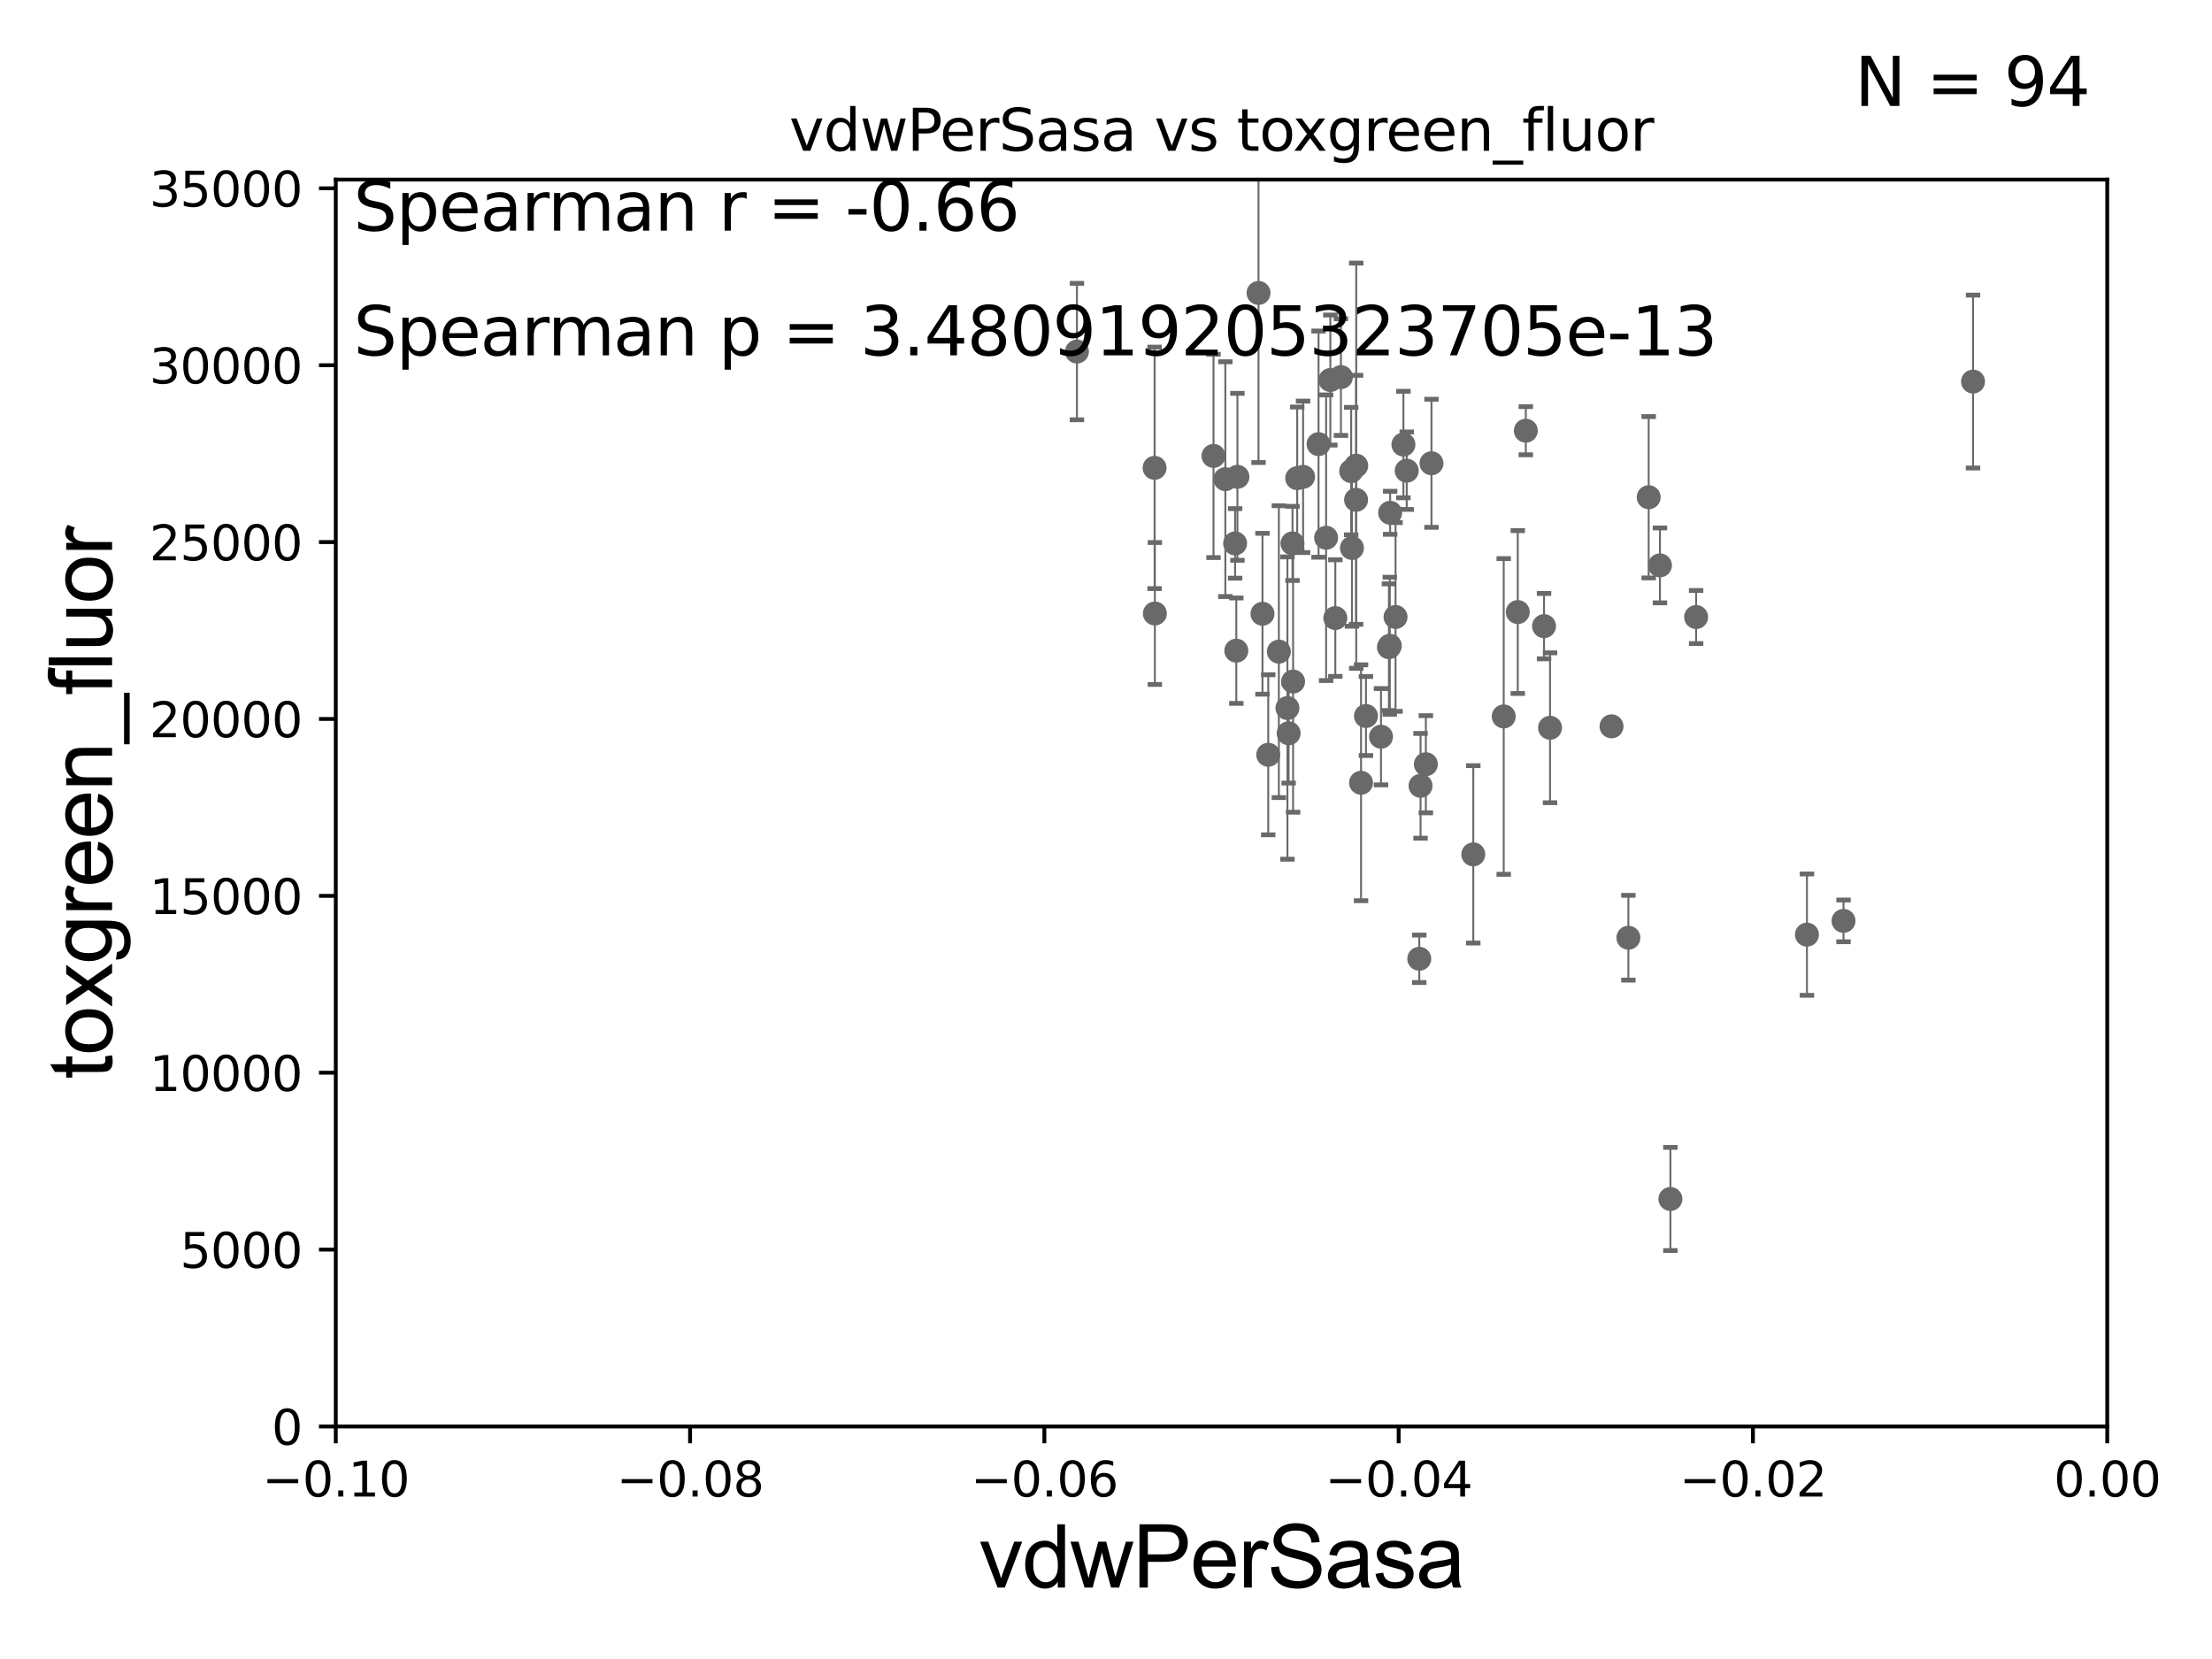 <?xml version="1.0" encoding="utf-8" standalone="no"?>
<!DOCTYPE svg PUBLIC "-//W3C//DTD SVG 1.1//EN"
  "http://www.w3.org/Graphics/SVG/1.1/DTD/svg11.dtd">
<svg xmlns:xlink="http://www.w3.org/1999/xlink" width="460.8pt" height="345.6pt" viewBox="0 0 460.8 345.6" xmlns="http://www.w3.org/2000/svg" version="1.1">
 <defs>
  <style type="text/css">*{stroke-linejoin: round; stroke-linecap: butt}</style>
 </defs>
 <g id="figure_1">
  <g id="patch_1">
   <path d="M 0 345.6 
L 460.8 345.6 
L 460.8 0 
L 0 0 
z
" style="fill: #ffffff"/>
  </g>
  <g id="axes_1">
   <g id="patch_2">
    <path d="M 69.95 297.16 
L 438.975 297.16 
L 438.975 37.411 
L 69.95 37.411 
z
" style="fill: #ffffff"/>
   </g>
   <g id="PathCollection_1">
    <defs>
     <path id="m7868ce4c94" d="M 0 1.118 
C 0.297 1.118 0.581 1 0.791 0.791 
C 1 0.581 1.118 0.297 1.118 0 
C 1.118 -0.297 1 -0.581 0.791 -0.791 
C 0.581 -1 0.297 -1.118 0 -1.118 
C -0.297 -1.118 -0.581 -1 -0.791 -0.791 
C -1 -0.581 -1.118 -0.297 -1.118 0 
C -1.118 0.297 -1 0.581 -0.791 0.791 
C -0.581 1 -0.297 1.118 0 1.118 
z
" style="stroke: #696969"/>
    </defs>
    <g clip-path="url(#pf11ab3e41a)">
     <use xlink:href="#m7868ce4c94" x="269.251" y="113.199" style="fill: #696969; stroke: #696969"/>
     <use xlink:href="#m7868ce4c94" x="625.529" y="262.429" style="fill: #696969; stroke: #696969"/>
     <use xlink:href="#m7868ce4c94" x="821.546" y="240.906" style="fill: #696969; stroke: #696969"/>
     <use xlink:href="#m7868ce4c94" x="506.64" y="213.2" style="fill: #696969; stroke: #696969"/>
     <use xlink:href="#m7868ce4c94" x="557.249" y="255.483" style="fill: #696969; stroke: #696969"/>
     <use xlink:href="#m7868ce4c94" x="462.483" y="231.135" style="fill: #696969; stroke: #696969"/>
     <use xlink:href="#m7868ce4c94" x="596.249" y="173.68" style="fill: #696969; stroke: #696969"/>
     <use xlink:href="#m7868ce4c94" x="290.719" y="128.528" style="fill: #696969; stroke: #696969"/>
     <use xlink:href="#m7868ce4c94" x="293.046" y="98.055" style="fill: #696969; stroke: #696969"/>
     <use xlink:href="#m7868ce4c94" x="287.691" y="153.471" style="fill: #696969; stroke: #696969"/>
     <use xlink:href="#m7868ce4c94" x="18572.104" y="161.305" style="fill: #696969; stroke: #696969"/>
     <use xlink:href="#m7868ce4c94" x="703.048" y="156.897" style="fill: #696969; stroke: #696969"/>
     <use xlink:href="#m7868ce4c94" x="313.251" y="149.245" style="fill: #696969; stroke: #696969"/>
     <use xlink:href="#m7868ce4c94" x="2537.272" y="237.453" style="fill: #696969; stroke: #696969"/>
     <use xlink:href="#m7868ce4c94" x="9132.406" y="171.144" style="fill: #696969; stroke: #696969"/>
     <use xlink:href="#m7868ce4c94" x="268.198" y="147.5" style="fill: #696969; stroke: #696969"/>
     <use xlink:href="#m7868ce4c94" x="306.913" y="177.98" style="fill: #696969; stroke: #696969"/>
     <use xlink:href="#m7868ce4c94" x="464.917" y="104.399" style="fill: #696969; stroke: #696969"/>
     <use xlink:href="#m7868ce4c94" x="282.527" y="97.008" style="fill: #696969; stroke: #696969"/>
     <use xlink:href="#m7868ce4c94" x="292.359" y="92.606" style="fill: #696969; stroke: #696969"/>
     <use xlink:href="#m7868ce4c94" x="6323.701" y="251.749" style="fill: #696969; stroke: #696969"/>
     <use xlink:href="#m7868ce4c94" x="322.903" y="151.608" style="fill: #696969; stroke: #696969"/>
     <use xlink:href="#m7868ce4c94" x="339.222" y="195.348" style="fill: #696969; stroke: #696969"/>
     <use xlink:href="#m7868ce4c94" x="2361.633" y="266.37" style="fill: #696969; stroke: #696969"/>
     <use xlink:href="#m7868ce4c94" x="33178.6" y="266.37" style="fill: #696969; stroke: #696969"/>
     <use xlink:href="#m7868ce4c94" x="33178.6" y="232.809" style="fill: #696969; stroke: #696969"/>
     <use xlink:href="#m7868ce4c94" x="859.04" y="232.809" style="fill: #696969; stroke: #696969"/>
     <use xlink:href="#m7868ce4c94" x="297.031" y="159.204" style="fill: #696969; stroke: #696969"/>
     <use xlink:href="#m7868ce4c94" x="1034.822" y="245.88" style="fill: #696969; stroke: #696969"/>
     <use xlink:href="#m7868ce4c94" x="33178.6" y="245.932" style="fill: #696969; stroke: #696969"/>
     <use xlink:href="#m7868ce4c94" x="33178.6" y="271.439" style="fill: #696969; stroke: #696969"/>
     <use xlink:href="#m7868ce4c94" x="970.703" y="271.623" style="fill: #696969; stroke: #696969"/>
     <use xlink:href="#m7868ce4c94" x="257.546" y="135.545" style="fill: #696969; stroke: #696969"/>
     <use xlink:href="#m7868ce4c94" x="347.979" y="249.767" style="fill: #696969; stroke: #696969"/>
     <use xlink:href="#m7868ce4c94" x="33178.6" y="250.023" style="fill: #696969; stroke: #696969"/>
     <use xlink:href="#m7868ce4c94" x="33178.6" y="193.283" style="fill: #696969; stroke: #696969"/>
     <use xlink:href="#m7868ce4c94" x="384.039" y="191.835" style="fill: #696969; stroke: #696969"/>
     <use xlink:href="#m7868ce4c94" x="8294.039" y="262.34" style="fill: #696969; stroke: #696969"/>
     <use xlink:href="#m7868ce4c94" x="641.427" y="269.485" style="fill: #696969; stroke: #696969"/>
     <use xlink:href="#m7868ce4c94" x="321.653" y="130.437" style="fill: #696969; stroke: #696969"/>
     <use xlink:href="#m7868ce4c94" x="33178.6" y="141.127" style="fill: #696969; stroke: #696969"/>
     <use xlink:href="#m7868ce4c94" x="33178.6" y="138.454" style="fill: #696969; stroke: #696969"/>
     <use xlink:href="#m7868ce4c94" x="316.18" y="127.504" style="fill: #696969; stroke: #696969"/>
     <use xlink:href="#m7868ce4c94" x="5907.888" y="255.289" style="fill: #696969; stroke: #696969"/>
     <use xlink:href="#m7868ce4c94" x="343.452" y="103.583" style="fill: #696969; stroke: #696969"/>
     <use xlink:href="#m7868ce4c94" x="546.024" y="140.78" style="fill: #696969; stroke: #696969"/>
     <use xlink:href="#m7868ce4c94" x="289.338" y="134.821" style="fill: #696969; stroke: #696969"/>
     <use xlink:href="#m7868ce4c94" x="353.332" y="128.542" style="fill: #696969; stroke: #696969"/>
     <use xlink:href="#m7868ce4c94" x="9446.473" y="143.749" style="fill: #696969; stroke: #696969"/>
     <use xlink:href="#m7868ce4c94" x="276.253" y="112.022" style="fill: #696969; stroke: #696969"/>
     <use xlink:href="#m7868ce4c94" x="262.998" y="127.858" style="fill: #696969; stroke: #696969"/>
     <use xlink:href="#m7868ce4c94" x="282.497" y="104.123" style="fill: #696969; stroke: #696969"/>
     <use xlink:href="#m7868ce4c94" x="271.458" y="99.335" style="fill: #696969; stroke: #696969"/>
     <use xlink:href="#m7868ce4c94" x="281.637" y="114.153" style="fill: #696969; stroke: #696969"/>
     <use xlink:href="#m7868ce4c94" x="411.02" y="79.485" style="fill: #696969; stroke: #696969"/>
     <use xlink:href="#m7868ce4c94" x="257.778" y="99.328" style="fill: #696969; stroke: #696969"/>
     <use xlink:href="#m7868ce4c94" x="269.374" y="141.982" style="fill: #696969; stroke: #696969"/>
     <use xlink:href="#m7868ce4c94" x="1484.632" y="115.767" style="fill: #696969; stroke: #696969"/>
     <use xlink:href="#m7868ce4c94" x="266.412" y="135.749" style="fill: #696969; stroke: #696969"/>
     <use xlink:href="#m7868ce4c94" x="284.557" y="149.157" style="fill: #696969; stroke: #696969"/>
     <use xlink:href="#m7868ce4c94" x="224.347" y="73.236" style="fill: #696969; stroke: #696969"/>
     <use xlink:href="#m7868ce4c94" x="270.23" y="99.614" style="fill: #696969; stroke: #696969"/>
     <use xlink:href="#m7868ce4c94" x="277.132" y="79.167" style="fill: #696969; stroke: #696969"/>
     <use xlink:href="#m7868ce4c94" x="278.174" y="128.754" style="fill: #696969; stroke: #696969"/>
     <use xlink:href="#m7868ce4c94" x="257.296" y="113.2" style="fill: #696969; stroke: #696969"/>
     <use xlink:href="#m7868ce4c94" x="252.794" y="94.978" style="fill: #696969; stroke: #696969"/>
     <use xlink:href="#m7868ce4c94" x="289.524" y="134.52" style="fill: #696969; stroke: #696969"/>
     <use xlink:href="#m7868ce4c94" x="255.264" y="99.816" style="fill: #696969; stroke: #696969"/>
     <use xlink:href="#m7868ce4c94" x="2429.301" y="136.951" style="fill: #696969; stroke: #696969"/>
     <use xlink:href="#m7868ce4c94" x="264.198" y="157.235" style="fill: #696969; stroke: #696969"/>
     <use xlink:href="#m7868ce4c94" x="33178.6" y="171.691" style="fill: #696969; stroke: #696969"/>
     <use xlink:href="#m7868ce4c94" x="33178.6" y="142.52" style="fill: #696969; stroke: #696969"/>
     <use xlink:href="#m7868ce4c94" x="491.979" y="123.829" style="fill: #696969; stroke: #696969"/>
     <use xlink:href="#m7868ce4c94" x="33178.6" y="123.859" style="fill: #696969; stroke: #696969"/>
     <use xlink:href="#m7868ce4c94" x="33178.6" y="102.822" style="fill: #696969; stroke: #696969"/>
     <use xlink:href="#m7868ce4c94" x="317.856" y="89.723" style="fill: #696969; stroke: #696969"/>
     <use xlink:href="#m7868ce4c94" x="295.926" y="163.697" style="fill: #696969; stroke: #696969"/>
     <use xlink:href="#m7868ce4c94" x="335.709" y="151.31" style="fill: #696969; stroke: #696969"/>
     <use xlink:href="#m7868ce4c94" x="298.202" y="96.508" style="fill: #696969; stroke: #696969"/>
     <use xlink:href="#m7868ce4c94" x="1984.086" y="125.617" style="fill: #696969; stroke: #696969"/>
     <use xlink:href="#m7868ce4c94" x="3347.818" y="102.518" style="fill: #696969; stroke: #696969"/>
     <use xlink:href="#m7868ce4c94" x="274.678" y="92.52" style="fill: #696969; stroke: #696969"/>
     <use xlink:href="#m7868ce4c94" x="295.659" y="199.731" style="fill: #696969; stroke: #696969"/>
     <use xlink:href="#m7868ce4c94" x="262.174" y="61.025" style="fill: #696969; stroke: #696969"/>
     <use xlink:href="#m7868ce4c94" x="268.445" y="152.757" style="fill: #696969; stroke: #696969"/>
     <use xlink:href="#m7868ce4c94" x="279.34" y="78.559" style="fill: #696969; stroke: #696969"/>
     <use xlink:href="#m7868ce4c94" x="240.581" y="127.804" style="fill: #696969; stroke: #696969"/>
     <use xlink:href="#m7868ce4c94" x="289.594" y="106.821" style="fill: #696969; stroke: #696969"/>
     <use xlink:href="#m7868ce4c94" x="345.795" y="117.781" style="fill: #696969; stroke: #696969"/>
     <use xlink:href="#m7868ce4c94" x="283.529" y="163.062" style="fill: #696969; stroke: #696969"/>
     <use xlink:href="#m7868ce4c94" x="240.523" y="97.461" style="fill: #696969; stroke: #696969"/>
     <use xlink:href="#m7868ce4c94" x="376.419" y="194.704" style="fill: #696969; stroke: #696969"/>
     <use xlink:href="#m7868ce4c94" x="913.257" y="149.256" style="fill: #696969; stroke: #696969"/>
     <use xlink:href="#m7868ce4c94" x="281.477" y="98.139" style="fill: #696969; stroke: #696969"/>
     <use xlink:href="#m7868ce4c94" x="21613.422" y="148.879" style="fill: #696969; stroke: #696969"/>
     <use xlink:href="#m7868ce4c94" x="11639.289" y="242.756" style="fill: #696969; stroke: #696969"/>
    </g>
   </g>
   <g id="matplotlib.axis_1">
    <g id="xtick_1">
     <g id="line2d_1">
      <defs>
       <path id="m697a22c143" d="M 0 0 
L 0 3.5 
" style="stroke: #000000; stroke-width: 0.8"/>
      </defs>
      <g>
       <use xlink:href="#m697a22c143" x="69.95" y="297.16" style="stroke: #000000; stroke-width: 0.8"/>
      </g>
     </g>
     <g id="text_1">
      <!-- −0.10 -->
      <g transform="translate(54.627 311.758)scale(0.1 -0.1)">
       <defs>
        <path id="DejaVuSans-2212" d="M 678 2272 
L 4684 2272 
L 4684 1741 
L 678 1741 
L 678 2272 
z
" transform="scale(0.016)"/>
        <path id="DejaVuSans-30" d="M 2034 4250 
Q 1547 4250 1301 3770 
Q 1056 3291 1056 2328 
Q 1056 1369 1301 889 
Q 1547 409 2034 409 
Q 2525 409 2770 889 
Q 3016 1369 3016 2328 
Q 3016 3291 2770 3770 
Q 2525 4250 2034 4250 
z
M 2034 4750 
Q 2819 4750 3233 4129 
Q 3647 3509 3647 2328 
Q 3647 1150 3233 529 
Q 2819 -91 2034 -91 
Q 1250 -91 836 529 
Q 422 1150 422 2328 
Q 422 3509 836 4129 
Q 1250 4750 2034 4750 
z
" transform="scale(0.016)"/>
        <path id="DejaVuSans-2e" d="M 684 794 
L 1344 794 
L 1344 0 
L 684 0 
L 684 794 
z
" transform="scale(0.016)"/>
        <path id="DejaVuSans-31" d="M 794 531 
L 1825 531 
L 1825 4091 
L 703 3866 
L 703 4441 
L 1819 4666 
L 2450 4666 
L 2450 531 
L 3481 531 
L 3481 0 
L 794 0 
L 794 531 
z
" transform="scale(0.016)"/>
       </defs>
       <use xlink:href="#DejaVuSans-2212"/>
       <use xlink:href="#DejaVuSans-30" x="83.789"/>
       <use xlink:href="#DejaVuSans-2e" x="147.412"/>
       <use xlink:href="#DejaVuSans-31" x="179.199"/>
       <use xlink:href="#DejaVuSans-30" x="242.822"/>
      </g>
     </g>
    </g>
    <g id="xtick_2">
     <g id="line2d_2">
      <g>
       <use xlink:href="#m697a22c143" x="143.755" y="297.16" style="stroke: #000000; stroke-width: 0.8"/>
      </g>
     </g>
     <g id="text_2">
      <!-- −0.08 -->
      <g transform="translate(128.432 311.758)scale(0.1 -0.1)">
       <defs>
        <path id="DejaVuSans-38" d="M 2034 2216 
Q 1584 2216 1326 1975 
Q 1069 1734 1069 1313 
Q 1069 891 1326 650 
Q 1584 409 2034 409 
Q 2484 409 2743 651 
Q 3003 894 3003 1313 
Q 3003 1734 2745 1975 
Q 2488 2216 2034 2216 
z
M 1403 2484 
Q 997 2584 770 2862 
Q 544 3141 544 3541 
Q 544 4100 942 4425 
Q 1341 4750 2034 4750 
Q 2731 4750 3128 4425 
Q 3525 4100 3525 3541 
Q 3525 3141 3298 2862 
Q 3072 2584 2669 2484 
Q 3125 2378 3379 2068 
Q 3634 1759 3634 1313 
Q 3634 634 3220 271 
Q 2806 -91 2034 -91 
Q 1263 -91 848 271 
Q 434 634 434 1313 
Q 434 1759 690 2068 
Q 947 2378 1403 2484 
z
M 1172 3481 
Q 1172 3119 1398 2916 
Q 1625 2713 2034 2713 
Q 2441 2713 2670 2916 
Q 2900 3119 2900 3481 
Q 2900 3844 2670 4047 
Q 2441 4250 2034 4250 
Q 1625 4250 1398 4047 
Q 1172 3844 1172 3481 
z
" transform="scale(0.016)"/>
       </defs>
       <use xlink:href="#DejaVuSans-2212"/>
       <use xlink:href="#DejaVuSans-30" x="83.789"/>
       <use xlink:href="#DejaVuSans-2e" x="147.412"/>
       <use xlink:href="#DejaVuSans-30" x="179.199"/>
       <use xlink:href="#DejaVuSans-38" x="242.822"/>
      </g>
     </g>
    </g>
    <g id="xtick_3">
     <g id="line2d_3">
      <g>
       <use xlink:href="#m697a22c143" x="217.56" y="297.16" style="stroke: #000000; stroke-width: 0.8"/>
      </g>
     </g>
     <g id="text_3">
      <!-- −0.06 -->
      <g transform="translate(202.237 311.758)scale(0.1 -0.1)">
       <defs>
        <path id="DejaVuSans-36" d="M 2113 2584 
Q 1688 2584 1439 2293 
Q 1191 2003 1191 1497 
Q 1191 994 1439 701 
Q 1688 409 2113 409 
Q 2538 409 2786 701 
Q 3034 994 3034 1497 
Q 3034 2003 2786 2293 
Q 2538 2584 2113 2584 
z
M 3366 4563 
L 3366 3988 
Q 3128 4100 2886 4159 
Q 2644 4219 2406 4219 
Q 1781 4219 1451 3797 
Q 1122 3375 1075 2522 
Q 1259 2794 1537 2939 
Q 1816 3084 2150 3084 
Q 2853 3084 3261 2657 
Q 3669 2231 3669 1497 
Q 3669 778 3244 343 
Q 2819 -91 2113 -91 
Q 1303 -91 875 529 
Q 447 1150 447 2328 
Q 447 3434 972 4092 
Q 1497 4750 2381 4750 
Q 2619 4750 2861 4703 
Q 3103 4656 3366 4563 
z
" transform="scale(0.016)"/>
       </defs>
       <use xlink:href="#DejaVuSans-2212"/>
       <use xlink:href="#DejaVuSans-30" x="83.789"/>
       <use xlink:href="#DejaVuSans-2e" x="147.412"/>
       <use xlink:href="#DejaVuSans-30" x="179.199"/>
       <use xlink:href="#DejaVuSans-36" x="242.822"/>
      </g>
     </g>
    </g>
    <g id="xtick_4">
     <g id="line2d_4">
      <g>
       <use xlink:href="#m697a22c143" x="291.365" y="297.16" style="stroke: #000000; stroke-width: 0.8"/>
      </g>
     </g>
     <g id="text_4">
      <!-- −0.04 -->
      <g transform="translate(276.042 311.758)scale(0.1 -0.1)">
       <defs>
        <path id="DejaVuSans-34" d="M 2419 4116 
L 825 1625 
L 2419 1625 
L 2419 4116 
z
M 2253 4666 
L 3047 4666 
L 3047 1625 
L 3713 1625 
L 3713 1100 
L 3047 1100 
L 3047 0 
L 2419 0 
L 2419 1100 
L 313 1100 
L 313 1709 
L 2253 4666 
z
" transform="scale(0.016)"/>
       </defs>
       <use xlink:href="#DejaVuSans-2212"/>
       <use xlink:href="#DejaVuSans-30" x="83.789"/>
       <use xlink:href="#DejaVuSans-2e" x="147.412"/>
       <use xlink:href="#DejaVuSans-30" x="179.199"/>
       <use xlink:href="#DejaVuSans-34" x="242.822"/>
      </g>
     </g>
    </g>
    <g id="xtick_5">
     <g id="line2d_5">
      <g>
       <use xlink:href="#m697a22c143" x="365.17" y="297.16" style="stroke: #000000; stroke-width: 0.8"/>
      </g>
     </g>
     <g id="text_5">
      <!-- −0.02 -->
      <g transform="translate(349.847 311.758)scale(0.1 -0.1)">
       <defs>
        <path id="DejaVuSans-32" d="M 1228 531 
L 3431 531 
L 3431 0 
L 469 0 
L 469 531 
Q 828 903 1448 1529 
Q 2069 2156 2228 2338 
Q 2531 2678 2651 2914 
Q 2772 3150 2772 3378 
Q 2772 3750 2511 3984 
Q 2250 4219 1831 4219 
Q 1534 4219 1204 4116 
Q 875 4013 500 3803 
L 500 4441 
Q 881 4594 1212 4672 
Q 1544 4750 1819 4750 
Q 2544 4750 2975 4387 
Q 3406 4025 3406 3419 
Q 3406 3131 3298 2873 
Q 3191 2616 2906 2266 
Q 2828 2175 2409 1742 
Q 1991 1309 1228 531 
z
" transform="scale(0.016)"/>
       </defs>
       <use xlink:href="#DejaVuSans-2212"/>
       <use xlink:href="#DejaVuSans-30" x="83.789"/>
       <use xlink:href="#DejaVuSans-2e" x="147.412"/>
       <use xlink:href="#DejaVuSans-30" x="179.199"/>
       <use xlink:href="#DejaVuSans-32" x="242.822"/>
      </g>
     </g>
    </g>
    <g id="xtick_6">
     <g id="line2d_6">
      <g>
       <use xlink:href="#m697a22c143" x="438.975" y="297.16" style="stroke: #000000; stroke-width: 0.8"/>
      </g>
     </g>
     <g id="text_6">
      <!-- 0.00 -->
      <g transform="translate(427.842 311.758)scale(0.1 -0.1)">
       <use xlink:href="#DejaVuSans-30"/>
       <use xlink:href="#DejaVuSans-2e" x="63.623"/>
       <use xlink:href="#DejaVuSans-30" x="95.41"/>
       <use xlink:href="#DejaVuSans-30" x="159.033"/>
      </g>
     </g>
    </g>
    <g id="text_7">
     <!-- vdwPerSasa -->
     <g transform="translate(203.94 330.722)scale(0.18 -0.18)">
      <defs>
       <path id="ArialMT-76" d="M 1344 0 
L 81 3319 
L 675 3319 
L 1388 1331 
Q 1503 1009 1600 663 
Q 1675 925 1809 1294 
L 2547 3319 
L 3125 3319 
L 1869 0 
L 1344 0 
z
" transform="scale(0.016)"/>
       <path id="ArialMT-64" d="M 2575 0 
L 2575 419 
Q 2259 -75 1647 -75 
Q 1250 -75 917 144 
Q 584 363 401 755 
Q 219 1147 219 1656 
Q 219 2153 384 2558 
Q 550 2963 881 3178 
Q 1213 3394 1622 3394 
Q 1922 3394 2156 3267 
Q 2391 3141 2538 2938 
L 2538 4581 
L 3097 4581 
L 3097 0 
L 2575 0 
z
M 797 1656 
Q 797 1019 1065 703 
Q 1334 388 1700 388 
Q 2069 388 2326 689 
Q 2584 991 2584 1609 
Q 2584 2291 2321 2609 
Q 2059 2928 1675 2928 
Q 1300 2928 1048 2622 
Q 797 2316 797 1656 
z
" transform="scale(0.016)"/>
       <path id="ArialMT-77" d="M 1034 0 
L 19 3319 
L 600 3319 
L 1128 1403 
L 1325 691 
Q 1338 744 1497 1375 
L 2025 3319 
L 2603 3319 
L 3100 1394 
L 3266 759 
L 3456 1400 
L 4025 3319 
L 4572 3319 
L 3534 0 
L 2950 0 
L 2422 1988 
L 2294 2553 
L 1622 0 
L 1034 0 
z
" transform="scale(0.016)"/>
       <path id="ArialMT-50" d="M 494 0 
L 494 4581 
L 2222 4581 
Q 2678 4581 2919 4538 
Q 3256 4481 3484 4323 
Q 3713 4166 3852 3881 
Q 3991 3597 3991 3256 
Q 3991 2672 3619 2267 
Q 3247 1863 2275 1863 
L 1100 1863 
L 1100 0 
L 494 0 
z
M 1100 2403 
L 2284 2403 
Q 2872 2403 3119 2622 
Q 3366 2841 3366 3238 
Q 3366 3525 3220 3729 
Q 3075 3934 2838 4000 
Q 2684 4041 2272 4041 
L 1100 4041 
L 1100 2403 
z
" transform="scale(0.016)"/>
       <path id="ArialMT-65" d="M 2694 1069 
L 3275 997 
Q 3138 488 2766 206 
Q 2394 -75 1816 -75 
Q 1088 -75 661 373 
Q 234 822 234 1631 
Q 234 2469 665 2931 
Q 1097 3394 1784 3394 
Q 2450 3394 2872 2941 
Q 3294 2488 3294 1666 
Q 3294 1616 3291 1516 
L 816 1516 
Q 847 969 1125 678 
Q 1403 388 1819 388 
Q 2128 388 2347 550 
Q 2566 713 2694 1069 
z
M 847 1978 
L 2700 1978 
Q 2663 2397 2488 2606 
Q 2219 2931 1791 2931 
Q 1403 2931 1139 2672 
Q 875 2413 847 1978 
z
" transform="scale(0.016)"/>
       <path id="ArialMT-72" d="M 416 0 
L 416 3319 
L 922 3319 
L 922 2816 
Q 1116 3169 1280 3281 
Q 1444 3394 1641 3394 
Q 1925 3394 2219 3213 
L 2025 2691 
Q 1819 2813 1613 2813 
Q 1428 2813 1281 2702 
Q 1134 2591 1072 2394 
Q 978 2094 978 1738 
L 978 0 
L 416 0 
z
" transform="scale(0.016)"/>
       <path id="ArialMT-53" d="M 288 1472 
L 859 1522 
Q 900 1178 1048 958 
Q 1197 738 1509 602 
Q 1822 466 2213 466 
Q 2559 466 2825 569 
Q 3091 672 3220 851 
Q 3350 1031 3350 1244 
Q 3350 1459 3225 1620 
Q 3100 1781 2813 1891 
Q 2628 1963 1997 2114 
Q 1366 2266 1113 2400 
Q 784 2572 623 2826 
Q 463 3081 463 3397 
Q 463 3744 659 4045 
Q 856 4347 1234 4503 
Q 1613 4659 2075 4659 
Q 2584 4659 2973 4495 
Q 3363 4331 3572 4012 
Q 3781 3694 3797 3291 
L 3216 3247 
Q 3169 3681 2898 3903 
Q 2628 4125 2100 4125 
Q 1550 4125 1298 3923 
Q 1047 3722 1047 3438 
Q 1047 3191 1225 3031 
Q 1400 2872 2139 2705 
Q 2878 2538 3153 2413 
Q 3553 2228 3743 1945 
Q 3934 1663 3934 1294 
Q 3934 928 3725 604 
Q 3516 281 3123 101 
Q 2731 -78 2241 -78 
Q 1619 -78 1198 103 
Q 778 284 539 648 
Q 300 1013 288 1472 
z
" transform="scale(0.016)"/>
       <path id="ArialMT-61" d="M 2588 409 
Q 2275 144 1986 34 
Q 1697 -75 1366 -75 
Q 819 -75 525 192 
Q 231 459 231 875 
Q 231 1119 342 1320 
Q 453 1522 633 1644 
Q 813 1766 1038 1828 
Q 1203 1872 1538 1913 
Q 2219 1994 2541 2106 
Q 2544 2222 2544 2253 
Q 2544 2597 2384 2738 
Q 2169 2928 1744 2928 
Q 1347 2928 1158 2789 
Q 969 2650 878 2297 
L 328 2372 
Q 403 2725 575 2942 
Q 747 3159 1072 3276 
Q 1397 3394 1825 3394 
Q 2250 3394 2515 3294 
Q 2781 3194 2906 3042 
Q 3031 2891 3081 2659 
Q 3109 2516 3109 2141 
L 3109 1391 
Q 3109 606 3145 398 
Q 3181 191 3288 0 
L 2700 0 
Q 2613 175 2588 409 
z
M 2541 1666 
Q 2234 1541 1622 1453 
Q 1275 1403 1131 1340 
Q 988 1278 909 1158 
Q 831 1038 831 891 
Q 831 666 1001 516 
Q 1172 366 1500 366 
Q 1825 366 2078 508 
Q 2331 650 2450 897 
Q 2541 1088 2541 1459 
L 2541 1666 
z
" transform="scale(0.016)"/>
       <path id="ArialMT-73" d="M 197 991 
L 753 1078 
Q 800 744 1014 566 
Q 1228 388 1613 388 
Q 2000 388 2187 545 
Q 2375 703 2375 916 
Q 2375 1106 2209 1216 
Q 2094 1291 1634 1406 
Q 1016 1563 777 1677 
Q 538 1791 414 1992 
Q 291 2194 291 2438 
Q 291 2659 392 2848 
Q 494 3038 669 3163 
Q 800 3259 1026 3326 
Q 1253 3394 1513 3394 
Q 1903 3394 2198 3281 
Q 2494 3169 2634 2976 
Q 2775 2784 2828 2463 
L 2278 2388 
Q 2241 2644 2061 2787 
Q 1881 2931 1553 2931 
Q 1166 2931 1000 2803 
Q 834 2675 834 2503 
Q 834 2394 903 2306 
Q 972 2216 1119 2156 
Q 1203 2125 1616 2013 
Q 2213 1853 2448 1751 
Q 2684 1650 2818 1456 
Q 2953 1263 2953 975 
Q 2953 694 2789 445 
Q 2625 197 2315 61 
Q 2006 -75 1616 -75 
Q 969 -75 630 194 
Q 291 463 197 991 
z
" transform="scale(0.016)"/>
      </defs>
      <use xlink:href="#ArialMT-76"/>
      <use xlink:href="#ArialMT-64" x="50"/>
      <use xlink:href="#ArialMT-77" x="105.615"/>
      <use xlink:href="#ArialMT-50" x="177.832"/>
      <use xlink:href="#ArialMT-65" x="244.531"/>
      <use xlink:href="#ArialMT-72" x="300.146"/>
      <use xlink:href="#ArialMT-53" x="333.447"/>
      <use xlink:href="#ArialMT-61" x="400.146"/>
      <use xlink:href="#ArialMT-73" x="455.762"/>
      <use xlink:href="#ArialMT-61" x="505.762"/>
     </g>
    </g>
   </g>
   <g id="matplotlib.axis_2">
    <g id="ytick_1">
     <g id="line2d_7">
      <defs>
       <path id="mbb4bca8023" d="M 0 0 
L -3.5 0 
" style="stroke: #000000; stroke-width: 0.8"/>
      </defs>
      <g>
       <use xlink:href="#mbb4bca8023" x="69.95" y="297.16" style="stroke: #000000; stroke-width: 0.8"/>
      </g>
     </g>
     <g id="text_8">
      <!-- 0 -->
      <g transform="translate(56.587 300.959)scale(0.1 -0.1)">
       <use xlink:href="#DejaVuSans-30"/>
      </g>
     </g>
    </g>
    <g id="ytick_2">
     <g id="line2d_8">
      <g>
       <use xlink:href="#mbb4bca8023" x="69.95" y="260.313" style="stroke: #000000; stroke-width: 0.8"/>
      </g>
     </g>
     <g id="text_9">
      <!-- 5000 -->
      <g transform="translate(37.5 264.112)scale(0.1 -0.1)">
       <defs>
        <path id="DejaVuSans-35" d="M 691 4666 
L 3169 4666 
L 3169 4134 
L 1269 4134 
L 1269 2991 
Q 1406 3038 1543 3061 
Q 1681 3084 1819 3084 
Q 2600 3084 3056 2656 
Q 3513 2228 3513 1497 
Q 3513 744 3044 326 
Q 2575 -91 1722 -91 
Q 1428 -91 1123 -41 
Q 819 9 494 109 
L 494 744 
Q 775 591 1075 516 
Q 1375 441 1709 441 
Q 2250 441 2565 725 
Q 2881 1009 2881 1497 
Q 2881 1984 2565 2268 
Q 2250 2553 1709 2553 
Q 1456 2553 1204 2497 
Q 953 2441 691 2322 
L 691 4666 
z
" transform="scale(0.016)"/>
       </defs>
       <use xlink:href="#DejaVuSans-35"/>
       <use xlink:href="#DejaVuSans-30" x="63.623"/>
       <use xlink:href="#DejaVuSans-30" x="127.246"/>
       <use xlink:href="#DejaVuSans-30" x="190.869"/>
      </g>
     </g>
    </g>
    <g id="ytick_3">
     <g id="line2d_9">
      <g>
       <use xlink:href="#mbb4bca8023" x="69.95" y="223.467" style="stroke: #000000; stroke-width: 0.8"/>
      </g>
     </g>
     <g id="text_10">
      <!-- 10000 -->
      <g transform="translate(31.137 227.266)scale(0.1 -0.1)">
       <use xlink:href="#DejaVuSans-31"/>
       <use xlink:href="#DejaVuSans-30" x="63.623"/>
       <use xlink:href="#DejaVuSans-30" x="127.246"/>
       <use xlink:href="#DejaVuSans-30" x="190.869"/>
       <use xlink:href="#DejaVuSans-30" x="254.492"/>
      </g>
     </g>
    </g>
    <g id="ytick_4">
     <g id="line2d_10">
      <g>
       <use xlink:href="#mbb4bca8023" x="69.95" y="186.62" style="stroke: #000000; stroke-width: 0.8"/>
      </g>
     </g>
     <g id="text_11">
      <!-- 15000 -->
      <g transform="translate(31.137 190.419)scale(0.1 -0.1)">
       <use xlink:href="#DejaVuSans-31"/>
       <use xlink:href="#DejaVuSans-35" x="63.623"/>
       <use xlink:href="#DejaVuSans-30" x="127.246"/>
       <use xlink:href="#DejaVuSans-30" x="190.869"/>
       <use xlink:href="#DejaVuSans-30" x="254.492"/>
      </g>
     </g>
    </g>
    <g id="ytick_5">
     <g id="line2d_11">
      <g>
       <use xlink:href="#mbb4bca8023" x="69.95" y="149.773" style="stroke: #000000; stroke-width: 0.8"/>
      </g>
     </g>
     <g id="text_12">
      <!-- 20000 -->
      <g transform="translate(31.137 153.572)scale(0.1 -0.1)">
       <use xlink:href="#DejaVuSans-32"/>
       <use xlink:href="#DejaVuSans-30" x="63.623"/>
       <use xlink:href="#DejaVuSans-30" x="127.246"/>
       <use xlink:href="#DejaVuSans-30" x="190.869"/>
       <use xlink:href="#DejaVuSans-30" x="254.492"/>
      </g>
     </g>
    </g>
    <g id="ytick_6">
     <g id="line2d_12">
      <g>
       <use xlink:href="#mbb4bca8023" x="69.95" y="112.926" style="stroke: #000000; stroke-width: 0.8"/>
      </g>
     </g>
     <g id="text_13">
      <!-- 25000 -->
      <g transform="translate(31.137 116.726)scale(0.1 -0.1)">
       <use xlink:href="#DejaVuSans-32"/>
       <use xlink:href="#DejaVuSans-35" x="63.623"/>
       <use xlink:href="#DejaVuSans-30" x="127.246"/>
       <use xlink:href="#DejaVuSans-30" x="190.869"/>
       <use xlink:href="#DejaVuSans-30" x="254.492"/>
      </g>
     </g>
    </g>
    <g id="ytick_7">
     <g id="line2d_13">
      <g>
       <use xlink:href="#mbb4bca8023" x="69.95" y="76.08" style="stroke: #000000; stroke-width: 0.8"/>
      </g>
     </g>
     <g id="text_14">
      <!-- 30000 -->
      <g transform="translate(31.137 79.879)scale(0.1 -0.1)">
       <defs>
        <path id="DejaVuSans-33" d="M 2597 2516 
Q 3050 2419 3304 2112 
Q 3559 1806 3559 1356 
Q 3559 666 3084 287 
Q 2609 -91 1734 -91 
Q 1441 -91 1130 -33 
Q 819 25 488 141 
L 488 750 
Q 750 597 1062 519 
Q 1375 441 1716 441 
Q 2309 441 2620 675 
Q 2931 909 2931 1356 
Q 2931 1769 2642 2001 
Q 2353 2234 1838 2234 
L 1294 2234 
L 1294 2753 
L 1863 2753 
Q 2328 2753 2575 2939 
Q 2822 3125 2822 3475 
Q 2822 3834 2567 4026 
Q 2313 4219 1838 4219 
Q 1578 4219 1281 4162 
Q 984 4106 628 3988 
L 628 4550 
Q 988 4650 1302 4700 
Q 1616 4750 1894 4750 
Q 2613 4750 3031 4423 
Q 3450 4097 3450 3541 
Q 3450 3153 3228 2886 
Q 3006 2619 2597 2516 
z
" transform="scale(0.016)"/>
       </defs>
       <use xlink:href="#DejaVuSans-33"/>
       <use xlink:href="#DejaVuSans-30" x="63.623"/>
       <use xlink:href="#DejaVuSans-30" x="127.246"/>
       <use xlink:href="#DejaVuSans-30" x="190.869"/>
       <use xlink:href="#DejaVuSans-30" x="254.492"/>
      </g>
     </g>
    </g>
    <g id="ytick_8">
     <g id="line2d_14">
      <g>
       <use xlink:href="#mbb4bca8023" x="69.95" y="39.233" style="stroke: #000000; stroke-width: 0.8"/>
      </g>
     </g>
     <g id="text_15">
      <!-- 35000 -->
      <g transform="translate(31.137 43.032)scale(0.1 -0.1)">
       <use xlink:href="#DejaVuSans-33"/>
       <use xlink:href="#DejaVuSans-35" x="63.623"/>
       <use xlink:href="#DejaVuSans-30" x="127.246"/>
       <use xlink:href="#DejaVuSans-30" x="190.869"/>
       <use xlink:href="#DejaVuSans-30" x="254.492"/>
      </g>
     </g>
    </g>
    <g id="text_16">
     <!-- toxgreen_fluor -->
     <g transform="translate(23.349 224.818)rotate(-90)scale(0.18 -0.18)">
      <defs>
       <path id="ArialMT-74" d="M 1650 503 
L 1731 6 
Q 1494 -44 1306 -44 
Q 1000 -44 831 53 
Q 663 150 594 308 
Q 525 466 525 972 
L 525 2881 
L 113 2881 
L 113 3319 
L 525 3319 
L 525 4141 
L 1084 4478 
L 1084 3319 
L 1650 3319 
L 1650 2881 
L 1084 2881 
L 1084 941 
Q 1084 700 1114 631 
Q 1144 563 1211 522 
Q 1278 481 1403 481 
Q 1497 481 1650 503 
z
" transform="scale(0.016)"/>
       <path id="ArialMT-6f" d="M 213 1659 
Q 213 2581 725 3025 
Q 1153 3394 1769 3394 
Q 2453 3394 2887 2945 
Q 3322 2497 3322 1706 
Q 3322 1066 3130 698 
Q 2938 331 2570 128 
Q 2203 -75 1769 -75 
Q 1072 -75 642 372 
Q 213 819 213 1659 
z
M 791 1659 
Q 791 1022 1069 705 
Q 1347 388 1769 388 
Q 2188 388 2466 706 
Q 2744 1025 2744 1678 
Q 2744 2294 2464 2611 
Q 2184 2928 1769 2928 
Q 1347 2928 1069 2612 
Q 791 2297 791 1659 
z
" transform="scale(0.016)"/>
       <path id="ArialMT-78" d="M 47 0 
L 1259 1725 
L 138 3319 
L 841 3319 
L 1350 2541 
Q 1494 2319 1581 2169 
Q 1719 2375 1834 2534 
L 2394 3319 
L 3066 3319 
L 1919 1756 
L 3153 0 
L 2463 0 
L 1781 1031 
L 1600 1309 
L 728 0 
L 47 0 
z
" transform="scale(0.016)"/>
       <path id="ArialMT-67" d="M 319 -275 
L 866 -356 
Q 900 -609 1056 -725 
Q 1266 -881 1628 -881 
Q 2019 -881 2231 -725 
Q 2444 -569 2519 -288 
Q 2563 -116 2559 434 
Q 2191 0 1641 0 
Q 956 0 581 494 
Q 206 988 206 1678 
Q 206 2153 378 2554 
Q 550 2956 876 3175 
Q 1203 3394 1644 3394 
Q 2231 3394 2613 2919 
L 2613 3319 
L 3131 3319 
L 3131 450 
Q 3131 -325 2973 -648 
Q 2816 -972 2473 -1159 
Q 2131 -1347 1631 -1347 
Q 1038 -1347 672 -1080 
Q 306 -813 319 -275 
z
M 784 1719 
Q 784 1066 1043 766 
Q 1303 466 1694 466 
Q 2081 466 2343 764 
Q 2606 1063 2606 1700 
Q 2606 2309 2336 2618 
Q 2066 2928 1684 2928 
Q 1309 2928 1046 2623 
Q 784 2319 784 1719 
z
" transform="scale(0.016)"/>
       <path id="ArialMT-6e" d="M 422 0 
L 422 3319 
L 928 3319 
L 928 2847 
Q 1294 3394 1984 3394 
Q 2284 3394 2536 3286 
Q 2788 3178 2913 3003 
Q 3038 2828 3088 2588 
Q 3119 2431 3119 2041 
L 3119 0 
L 2556 0 
L 2556 2019 
Q 2556 2363 2490 2533 
Q 2425 2703 2258 2804 
Q 2091 2906 1866 2906 
Q 1506 2906 1245 2678 
Q 984 2450 984 1813 
L 984 0 
L 422 0 
z
" transform="scale(0.016)"/>
       <path id="ArialMT-5f" d="M -97 -1272 
L -97 -866 
L 3631 -866 
L 3631 -1272 
L -97 -1272 
z
" transform="scale(0.016)"/>
       <path id="ArialMT-66" d="M 556 0 
L 556 2881 
L 59 2881 
L 59 3319 
L 556 3319 
L 556 3672 
Q 556 4006 616 4169 
Q 697 4388 901 4523 
Q 1106 4659 1475 4659 
Q 1713 4659 2000 4603 
L 1916 4113 
Q 1741 4144 1584 4144 
Q 1328 4144 1222 4034 
Q 1116 3925 1116 3625 
L 1116 3319 
L 1763 3319 
L 1763 2881 
L 1116 2881 
L 1116 0 
L 556 0 
z
" transform="scale(0.016)"/>
       <path id="ArialMT-6c" d="M 409 0 
L 409 4581 
L 972 4581 
L 972 0 
L 409 0 
z
" transform="scale(0.016)"/>
       <path id="ArialMT-75" d="M 2597 0 
L 2597 488 
Q 2209 -75 1544 -75 
Q 1250 -75 995 37 
Q 741 150 617 320 
Q 494 491 444 738 
Q 409 903 409 1263 
L 409 3319 
L 972 3319 
L 972 1478 
Q 972 1038 1006 884 
Q 1059 663 1231 536 
Q 1403 409 1656 409 
Q 1909 409 2131 539 
Q 2353 669 2445 892 
Q 2538 1116 2538 1541 
L 2538 3319 
L 3100 3319 
L 3100 0 
L 2597 0 
z
" transform="scale(0.016)"/>
      </defs>
      <use xlink:href="#ArialMT-74"/>
      <use xlink:href="#ArialMT-6f" x="27.783"/>
      <use xlink:href="#ArialMT-78" x="83.398"/>
      <use xlink:href="#ArialMT-67" x="133.398"/>
      <use xlink:href="#ArialMT-72" x="189.014"/>
      <use xlink:href="#ArialMT-65" x="222.314"/>
      <use xlink:href="#ArialMT-65" x="277.93"/>
      <use xlink:href="#ArialMT-6e" x="333.545"/>
      <use xlink:href="#ArialMT-5f" x="389.16"/>
      <use xlink:href="#ArialMT-66" x="444.775"/>
      <use xlink:href="#ArialMT-6c" x="472.559"/>
      <use xlink:href="#ArialMT-75" x="494.775"/>
      <use xlink:href="#ArialMT-6f" x="550.391"/>
      <use xlink:href="#ArialMT-72" x="606.006"/>
     </g>
    </g>
   </g>
   <g id="LineCollection_1">
    <path d="M 269.251 120.924 
L 269.251 105.473 
" clip-path="url(#pf11ab3e41a)" style="fill: none; stroke: #696969; stroke-width: 0.4"/>
    <path clip-path="url(#pf11ab3e41a)" style="fill: none; stroke: #696969; stroke-width: 0.4"/>
    <path clip-path="url(#pf11ab3e41a)" style="fill: none; stroke: #696969; stroke-width: 0.4"/>
    <path clip-path="url(#pf11ab3e41a)" style="fill: none; stroke: #696969; stroke-width: 0.4"/>
    <path clip-path="url(#pf11ab3e41a)" style="fill: none; stroke: #696969; stroke-width: 0.4"/>
    <path clip-path="url(#pf11ab3e41a)" style="fill: none; stroke: #696969; stroke-width: 0.4"/>
    <path clip-path="url(#pf11ab3e41a)" style="fill: none; stroke: #696969; stroke-width: 0.4"/>
    <path d="M 290.719 148.187 
L 290.719 108.869 
" clip-path="url(#pf11ab3e41a)" style="fill: none; stroke: #696969; stroke-width: 0.4"/>
    <path d="M 293.046 106.125 
L 293.046 89.985 
" clip-path="url(#pf11ab3e41a)" style="fill: none; stroke: #696969; stroke-width: 0.4"/>
    <path d="M 287.691 163.505 
L 287.691 143.438 
" clip-path="url(#pf11ab3e41a)" style="fill: none; stroke: #696969; stroke-width: 0.4"/>
    <path clip-path="url(#pf11ab3e41a)" style="fill: none; stroke: #696969; stroke-width: 0.4"/>
    <path clip-path="url(#pf11ab3e41a)" style="fill: none; stroke: #696969; stroke-width: 0.4"/>
    <path d="M 313.251 182.133 
L 313.251 116.358 
" clip-path="url(#pf11ab3e41a)" style="fill: none; stroke: #696969; stroke-width: 0.4"/>
    <path clip-path="url(#pf11ab3e41a)" style="fill: none; stroke: #696969; stroke-width: 0.4"/>
    <path clip-path="url(#pf11ab3e41a)" style="fill: none; stroke: #696969; stroke-width: 0.4"/>
    <path d="M 268.198 178.987 
L 268.198 116.012 
" clip-path="url(#pf11ab3e41a)" style="fill: none; stroke: #696969; stroke-width: 0.4"/>
    <path d="M 306.913 196.457 
L 306.913 159.503 
" clip-path="url(#pf11ab3e41a)" style="fill: none; stroke: #696969; stroke-width: 0.4"/>
    <path clip-path="url(#pf11ab3e41a)" style="fill: none; stroke: #696969; stroke-width: 0.4"/>
    <path d="M 282.527 139.214 
L 282.527 54.803 
" clip-path="url(#pf11ab3e41a)" style="fill: none; stroke: #696969; stroke-width: 0.4"/>
    <path d="M 292.359 103.699 
L 292.359 81.513 
" clip-path="url(#pf11ab3e41a)" style="fill: none; stroke: #696969; stroke-width: 0.4"/>
    <path clip-path="url(#pf11ab3e41a)" style="fill: none; stroke: #696969; stroke-width: 0.4"/>
    <path d="M 322.903 167.218 
L 322.903 135.999 
" clip-path="url(#pf11ab3e41a)" style="fill: none; stroke: #696969; stroke-width: 0.4"/>
    <path d="M 339.222 204.179 
L 339.222 186.517 
" clip-path="url(#pf11ab3e41a)" style="fill: none; stroke: #696969; stroke-width: 0.4"/>
    <path clip-path="url(#pf11ab3e41a)" style="fill: none; stroke: #696969; stroke-width: 0.4"/>
    <path clip-path="url(#pf11ab3e41a)" style="fill: none; stroke: #696969; stroke-width: 0.4"/>
    <path clip-path="url(#pf11ab3e41a)" style="fill: none; stroke: #696969; stroke-width: 0.4"/>
    <path clip-path="url(#pf11ab3e41a)" style="fill: none; stroke: #696969; stroke-width: 0.4"/>
    <path clip-path="url(#pf11ab3e41a)" style="fill: none; stroke: #696969; stroke-width: 0.4"/>
    <path clip-path="url(#pf11ab3e41a)" style="fill: none; stroke: #696969; stroke-width: 0.4"/>
    <path d="M 297.031 169.327 
L 297.031 149.081 
" clip-path="url(#pf11ab3e41a)" style="fill: none; stroke: #696969; stroke-width: 0.4"/>
    <path clip-path="url(#pf11ab3e41a)" style="fill: none; stroke: #696969; stroke-width: 0.4"/>
    <path clip-path="url(#pf11ab3e41a)" style="fill: none; stroke: #696969; stroke-width: 0.4"/>
    <path clip-path="url(#pf11ab3e41a)" style="fill: none; stroke: #696969; stroke-width: 0.4"/>
    <path d="M 257.546 146.524 
L 257.546 124.566 
" clip-path="url(#pf11ab3e41a)" style="fill: none; stroke: #696969; stroke-width: 0.4"/>
    <path d="M 347.979 260.511 
L 347.979 239.022 
" clip-path="url(#pf11ab3e41a)" style="fill: none; stroke: #696969; stroke-width: 0.4"/>
    <path clip-path="url(#pf11ab3e41a)" style="fill: none; stroke: #696969; stroke-width: 0.4"/>
    <path d="M 384.039 196.186 
L 384.039 187.485 
" clip-path="url(#pf11ab3e41a)" style="fill: none; stroke: #696969; stroke-width: 0.4"/>
    <path clip-path="url(#pf11ab3e41a)" style="fill: none; stroke: #696969; stroke-width: 0.4"/>
    <path clip-path="url(#pf11ab3e41a)" style="fill: none; stroke: #696969; stroke-width: 0.4"/>
    <path d="M 321.653 137.243 
L 321.653 123.631 
" clip-path="url(#pf11ab3e41a)" style="fill: none; stroke: #696969; stroke-width: 0.4"/>
    <path clip-path="url(#pf11ab3e41a)" style="fill: none; stroke: #696969; stroke-width: 0.4"/>
    <path d="M 316.18 144.466 
L 316.18 110.543 
" clip-path="url(#pf11ab3e41a)" style="fill: none; stroke: #696969; stroke-width: 0.4"/>
    <path clip-path="url(#pf11ab3e41a)" style="fill: none; stroke: #696969; stroke-width: 0.4"/>
    <path d="M 343.452 120.391 
L 343.452 86.776 
" clip-path="url(#pf11ab3e41a)" style="fill: none; stroke: #696969; stroke-width: 0.4"/>
    <path clip-path="url(#pf11ab3e41a)" style="fill: none; stroke: #696969; stroke-width: 0.4"/>
    <path d="M 289.338 148.013 
L 289.338 121.628 
" clip-path="url(#pf11ab3e41a)" style="fill: none; stroke: #696969; stroke-width: 0.4"/>
    <path d="M 353.332 134.072 
L 353.332 123.012 
" clip-path="url(#pf11ab3e41a)" style="fill: none; stroke: #696969; stroke-width: 0.4"/>
    <path clip-path="url(#pf11ab3e41a)" style="fill: none; stroke: #696969; stroke-width: 0.4"/>
    <path d="M 276.253 141.774 
L 276.253 82.269 
" clip-path="url(#pf11ab3e41a)" style="fill: none; stroke: #696969; stroke-width: 0.4"/>
    <path d="M 262.998 144.611 
L 262.998 111.105 
" clip-path="url(#pf11ab3e41a)" style="fill: none; stroke: #696969; stroke-width: 0.4"/>
    <path d="M 282.497 130.062 
L 282.497 78.185 
" clip-path="url(#pf11ab3e41a)" style="fill: none; stroke: #696969; stroke-width: 0.4"/>
    <path d="M 271.458 115.11 
L 271.458 83.56 
" clip-path="url(#pf11ab3e41a)" style="fill: none; stroke: #696969; stroke-width: 0.4"/>
    <path d="M 281.637 130.45 
L 281.637 97.856 
" clip-path="url(#pf11ab3e41a)" style="fill: none; stroke: #696969; stroke-width: 0.4"/>
    <path d="M 411.02 97.492 
L 411.02 61.477 
" clip-path="url(#pf11ab3e41a)" style="fill: none; stroke: #696969; stroke-width: 0.4"/>
    <path d="M 257.778 116.714 
L 257.778 81.941 
" clip-path="url(#pf11ab3e41a)" style="fill: none; stroke: #696969; stroke-width: 0.4"/>
    <path d="M 269.374 169.197 
L 269.374 114.767 
" clip-path="url(#pf11ab3e41a)" style="fill: none; stroke: #696969; stroke-width: 0.4"/>
    <path clip-path="url(#pf11ab3e41a)" style="fill: none; stroke: #696969; stroke-width: 0.4"/>
    <path d="M 266.412 166.151 
L 266.412 105.348 
" clip-path="url(#pf11ab3e41a)" style="fill: none; stroke: #696969; stroke-width: 0.4"/>
    <path d="M 284.557 157.392 
L 284.557 140.923 
" clip-path="url(#pf11ab3e41a)" style="fill: none; stroke: #696969; stroke-width: 0.4"/>
    <path d="M 224.347 87.444 
L 224.347 59.027 
" clip-path="url(#pf11ab3e41a)" style="fill: none; stroke: #696969; stroke-width: 0.4"/>
    <path d="M 270.23 114.436 
L 270.23 84.791 
" clip-path="url(#pf11ab3e41a)" style="fill: none; stroke: #696969; stroke-width: 0.4"/>
    <path d="M 277.132 92.714 
L 277.132 65.62 
" clip-path="url(#pf11ab3e41a)" style="fill: none; stroke: #696969; stroke-width: 0.4"/>
    <path d="M 278.174 140.897 
L 278.174 116.611 
" clip-path="url(#pf11ab3e41a)" style="fill: none; stroke: #696969; stroke-width: 0.4"/>
    <path d="M 257.296 120.445 
L 257.296 105.956 
" clip-path="url(#pf11ab3e41a)" style="fill: none; stroke: #696969; stroke-width: 0.4"/>
    <path d="M 252.794 116.151 
L 252.794 73.806 
" clip-path="url(#pf11ab3e41a)" style="fill: none; stroke: #696969; stroke-width: 0.4"/>
    <path d="M 289.524 148.791 
L 289.524 120.248 
" clip-path="url(#pf11ab3e41a)" style="fill: none; stroke: #696969; stroke-width: 0.4"/>
    <path d="M 255.264 124.269 
L 255.264 75.362 
" clip-path="url(#pf11ab3e41a)" style="fill: none; stroke: #696969; stroke-width: 0.4"/>
    <path clip-path="url(#pf11ab3e41a)" style="fill: none; stroke: #696969; stroke-width: 0.4"/>
    <path d="M 264.198 173.908 
L 264.198 140.562 
" clip-path="url(#pf11ab3e41a)" style="fill: none; stroke: #696969; stroke-width: 0.4"/>
    <path clip-path="url(#pf11ab3e41a)" style="fill: none; stroke: #696969; stroke-width: 0.4"/>
    <path clip-path="url(#pf11ab3e41a)" style="fill: none; stroke: #696969; stroke-width: 0.4"/>
    <path clip-path="url(#pf11ab3e41a)" style="fill: none; stroke: #696969; stroke-width: 0.4"/>
    <path clip-path="url(#pf11ab3e41a)" style="fill: none; stroke: #696969; stroke-width: 0.4"/>
    <path d="M 317.856 94.742 
L 317.856 84.705 
" clip-path="url(#pf11ab3e41a)" style="fill: none; stroke: #696969; stroke-width: 0.4"/>
    <path d="M 295.926 174.604 
L 295.926 152.79 
" clip-path="url(#pf11ab3e41a)" style="fill: none; stroke: #696969; stroke-width: 0.4"/>
    <path d="M 335.709 151.813 
L 335.709 150.807 
" clip-path="url(#pf11ab3e41a)" style="fill: none; stroke: #696969; stroke-width: 0.4"/>
    <path d="M 298.202 109.846 
L 298.202 83.17 
" clip-path="url(#pf11ab3e41a)" style="fill: none; stroke: #696969; stroke-width: 0.4"/>
    <path clip-path="url(#pf11ab3e41a)" style="fill: none; stroke: #696969; stroke-width: 0.4"/>
    <path clip-path="url(#pf11ab3e41a)" style="fill: none; stroke: #696969; stroke-width: 0.4"/>
    <path d="M 274.678 116.081 
L 274.678 68.96 
" clip-path="url(#pf11ab3e41a)" style="fill: none; stroke: #696969; stroke-width: 0.4"/>
    <path d="M 295.659 204.674 
L 295.659 194.788 
" clip-path="url(#pf11ab3e41a)" style="fill: none; stroke: #696969; stroke-width: 0.4"/>
    <path d="M 262.174 96.355 
L 262.174 25.695 
" clip-path="url(#pf11ab3e41a)" style="fill: none; stroke: #696969; stroke-width: 0.4"/>
    <path d="M 268.445 163.132 
L 268.445 142.383 
" clip-path="url(#pf11ab3e41a)" style="fill: none; stroke: #696969; stroke-width: 0.4"/>
    <path d="M 279.34 90.71 
L 279.34 66.407 
" clip-path="url(#pf11ab3e41a)" style="fill: none; stroke: #696969; stroke-width: 0.4"/>
    <path d="M 240.581 142.585 
L 240.581 113.023 
" clip-path="url(#pf11ab3e41a)" style="fill: none; stroke: #696969; stroke-width: 0.4"/>
    <path d="M 289.594 111.305 
L 289.594 102.337 
" clip-path="url(#pf11ab3e41a)" style="fill: none; stroke: #696969; stroke-width: 0.4"/>
    <path d="M 345.795 125.583 
L 345.795 109.98 
" clip-path="url(#pf11ab3e41a)" style="fill: none; stroke: #696969; stroke-width: 0.4"/>
    <path d="M 283.529 187.628 
L 283.529 138.496 
" clip-path="url(#pf11ab3e41a)" style="fill: none; stroke: #696969; stroke-width: 0.4"/>
    <path d="M 240.523 122.618 
L 240.523 72.305 
" clip-path="url(#pf11ab3e41a)" style="fill: none; stroke: #696969; stroke-width: 0.4"/>
    <path d="M 376.419 207.343 
L 376.419 182.066 
" clip-path="url(#pf11ab3e41a)" style="fill: none; stroke: #696969; stroke-width: 0.4"/>
    <path clip-path="url(#pf11ab3e41a)" style="fill: none; stroke: #696969; stroke-width: 0.4"/>
    <path d="M 281.477 111.411 
L 281.477 84.868 
" clip-path="url(#pf11ab3e41a)" style="fill: none; stroke: #696969; stroke-width: 0.4"/>
    <path clip-path="url(#pf11ab3e41a)" style="fill: none; stroke: #696969; stroke-width: 0.4"/>
    <path clip-path="url(#pf11ab3e41a)" style="fill: none; stroke: #696969; stroke-width: 0.4"/>
   </g>
   <g id="line2d_15">
    <defs>
     <path id="m035b3e4c0f" d="M 1.5 0 
L -1.5 -0 
" style="stroke: #696969"/>
    </defs>
    <g clip-path="url(#pf11ab3e41a)">
     <use xlink:href="#m035b3e4c0f" x="269.251" y="120.924" style="fill: #696969; stroke: #696969"/>
     <use xlink:href="#m035b3e4c0f" x="625.529" y="270.011" style="fill: #696969; stroke: #696969"/>
     <use xlink:href="#m035b3e4c0f" x="821.546" y="244.596" style="fill: #696969; stroke: #696969"/>
     <use xlink:href="#m035b3e4c0f" x="506.64" y="227.45" style="fill: #696969; stroke: #696969"/>
     <use xlink:href="#m035b3e4c0f" x="557.249" y="263.524" style="fill: #696969; stroke: #696969"/>
     <use xlink:href="#m035b3e4c0f" x="462.483" y="238.83" style="fill: #696969; stroke: #696969"/>
     <use xlink:href="#m035b3e4c0f" x="596.249" y="183.899" style="fill: #696969; stroke: #696969"/>
     <use xlink:href="#m035b3e4c0f" x="290.719" y="148.187" style="fill: #696969; stroke: #696969"/>
     <use xlink:href="#m035b3e4c0f" x="293.046" y="106.125" style="fill: #696969; stroke: #696969"/>
     <use xlink:href="#m035b3e4c0f" x="287.691" y="163.505" style="fill: #696969; stroke: #696969"/>
     <use xlink:href="#m035b3e4c0f" x="18572.104" y="182.658" style="fill: #696969; stroke: #696969"/>
     <use xlink:href="#m035b3e4c0f" x="703.048" y="164.75" style="fill: #696969; stroke: #696969"/>
     <use xlink:href="#m035b3e4c0f" x="313.251" y="182.133" style="fill: #696969; stroke: #696969"/>
     <use xlink:href="#m035b3e4c0f" x="2537.272" y="252.553" style="fill: #696969; stroke: #696969"/>
     <use xlink:href="#m035b3e4c0f" x="9132.406" y="176.306" style="fill: #696969; stroke: #696969"/>
     <use xlink:href="#m035b3e4c0f" x="268.198" y="178.987" style="fill: #696969; stroke: #696969"/>
     <use xlink:href="#m035b3e4c0f" x="306.913" y="196.457" style="fill: #696969; stroke: #696969"/>
     <use xlink:href="#m035b3e4c0f" x="464.917" y="107.993" style="fill: #696969; stroke: #696969"/>
     <use xlink:href="#m035b3e4c0f" x="282.527" y="139.214" style="fill: #696969; stroke: #696969"/>
     <use xlink:href="#m035b3e4c0f" x="292.359" y="103.699" style="fill: #696969; stroke: #696969"/>
     <use xlink:href="#m035b3e4c0f" x="6323.701" y="261.079" style="fill: #696969; stroke: #696969"/>
     <use xlink:href="#m035b3e4c0f" x="322.903" y="167.218" style="fill: #696969; stroke: #696969"/>
     <use xlink:href="#m035b3e4c0f" x="339.222" y="204.179" style="fill: #696969; stroke: #696969"/>
     <use xlink:href="#m035b3e4c0f" x="2361.633" y="278.332" style="fill: #696969; stroke: #696969"/>
     <use xlink:href="#m035b3e4c0f" x="33178.6" y="278.332" style="fill: #696969; stroke: #696969"/>
     <use xlink:href="#m035b3e4c0f" x="33178.6" y="235.79" style="fill: #696969; stroke: #696969"/>
     <use xlink:href="#m035b3e4c0f" x="859.04" y="235.79" style="fill: #696969; stroke: #696969"/>
     <use xlink:href="#m035b3e4c0f" x="297.031" y="169.327" style="fill: #696969; stroke: #696969"/>
     <use xlink:href="#m035b3e4c0f" x="1034.822" y="262.514" style="fill: #696969; stroke: #696969"/>
     <use xlink:href="#m035b3e4c0f" x="33178.6" y="262.556" style="fill: #696969; stroke: #696969"/>
     <use xlink:href="#m035b3e4c0f" x="33178.6" y="277.714" style="fill: #696969; stroke: #696969"/>
     <use xlink:href="#m035b3e4c0f" x="970.703" y="277.811" style="fill: #696969; stroke: #696969"/>
     <use xlink:href="#m035b3e4c0f" x="257.546" y="146.524" style="fill: #696969; stroke: #696969"/>
     <use xlink:href="#m035b3e4c0f" x="347.979" y="260.511" style="fill: #696969; stroke: #696969"/>
     <use xlink:href="#m035b3e4c0f" x="33178.6" y="260.658" style="fill: #696969; stroke: #696969"/>
     <use xlink:href="#m035b3e4c0f" x="33178.6" y="197.656" style="fill: #696969; stroke: #696969"/>
     <use xlink:href="#m035b3e4c0f" x="384.039" y="196.186" style="fill: #696969; stroke: #696969"/>
     <use xlink:href="#m035b3e4c0f" x="8294.039" y="266.944" style="fill: #696969; stroke: #696969"/>
     <use xlink:href="#m035b3e4c0f" x="641.427" y="282.011" style="fill: #696969; stroke: #696969"/>
     <use xlink:href="#m035b3e4c0f" x="321.653" y="137.243" style="fill: #696969; stroke: #696969"/>
     <use xlink:href="#m035b3e4c0f" x="33178.6" y="147.633" style="fill: #696969; stroke: #696969"/>
     <use xlink:href="#m035b3e4c0f" x="33178.6" y="154.221" style="fill: #696969; stroke: #696969"/>
     <use xlink:href="#m035b3e4c0f" x="316.18" y="144.466" style="fill: #696969; stroke: #696969"/>
     <use xlink:href="#m035b3e4c0f" x="5907.888" y="260.981" style="fill: #696969; stroke: #696969"/>
     <use xlink:href="#m035b3e4c0f" x="343.452" y="120.391" style="fill: #696969; stroke: #696969"/>
     <use xlink:href="#m035b3e4c0f" x="546.024" y="150.586" style="fill: #696969; stroke: #696969"/>
     <use xlink:href="#m035b3e4c0f" x="289.338" y="148.013" style="fill: #696969; stroke: #696969"/>
     <use xlink:href="#m035b3e4c0f" x="353.332" y="134.072" style="fill: #696969; stroke: #696969"/>
     <use xlink:href="#m035b3e4c0f" x="9446.473" y="154.131" style="fill: #696969; stroke: #696969"/>
     <use xlink:href="#m035b3e4c0f" x="276.253" y="141.774" style="fill: #696969; stroke: #696969"/>
     <use xlink:href="#m035b3e4c0f" x="262.998" y="144.611" style="fill: #696969; stroke: #696969"/>
     <use xlink:href="#m035b3e4c0f" x="282.497" y="130.062" style="fill: #696969; stroke: #696969"/>
     <use xlink:href="#m035b3e4c0f" x="271.458" y="115.11" style="fill: #696969; stroke: #696969"/>
     <use xlink:href="#m035b3e4c0f" x="281.637" y="130.45" style="fill: #696969; stroke: #696969"/>
     <use xlink:href="#m035b3e4c0f" x="411.02" y="97.492" style="fill: #696969; stroke: #696969"/>
     <use xlink:href="#m035b3e4c0f" x="257.778" y="116.714" style="fill: #696969; stroke: #696969"/>
     <use xlink:href="#m035b3e4c0f" x="269.374" y="169.197" style="fill: #696969; stroke: #696969"/>
     <use xlink:href="#m035b3e4c0f" x="1484.632" y="132.652" style="fill: #696969; stroke: #696969"/>
     <use xlink:href="#m035b3e4c0f" x="266.412" y="166.151" style="fill: #696969; stroke: #696969"/>
     <use xlink:href="#m035b3e4c0f" x="284.557" y="157.392" style="fill: #696969; stroke: #696969"/>
     <use xlink:href="#m035b3e4c0f" x="224.347" y="87.444" style="fill: #696969; stroke: #696969"/>
     <use xlink:href="#m035b3e4c0f" x="270.23" y="114.436" style="fill: #696969; stroke: #696969"/>
     <use xlink:href="#m035b3e4c0f" x="277.132" y="92.714" style="fill: #696969; stroke: #696969"/>
     <use xlink:href="#m035b3e4c0f" x="278.174" y="140.897" style="fill: #696969; stroke: #696969"/>
     <use xlink:href="#m035b3e4c0f" x="257.296" y="120.445" style="fill: #696969; stroke: #696969"/>
     <use xlink:href="#m035b3e4c0f" x="252.794" y="116.151" style="fill: #696969; stroke: #696969"/>
     <use xlink:href="#m035b3e4c0f" x="289.524" y="148.791" style="fill: #696969; stroke: #696969"/>
     <use xlink:href="#m035b3e4c0f" x="255.264" y="124.269" style="fill: #696969; stroke: #696969"/>
     <use xlink:href="#m035b3e4c0f" x="2429.301" y="170" style="fill: #696969; stroke: #696969"/>
     <use xlink:href="#m035b3e4c0f" x="264.198" y="173.908" style="fill: #696969; stroke: #696969"/>
     <use xlink:href="#m035b3e4c0f" x="33178.6" y="188.151" style="fill: #696969; stroke: #696969"/>
     <use xlink:href="#m035b3e4c0f" x="33178.6" y="153.211" style="fill: #696969; stroke: #696969"/>
     <use xlink:href="#m035b3e4c0f" x="491.979" y="133.875" style="fill: #696969; stroke: #696969"/>
     <use xlink:href="#m035b3e4c0f" x="33178.6" y="133.905" style="fill: #696969; stroke: #696969"/>
     <use xlink:href="#m035b3e4c0f" x="33178.6" y="108.592" style="fill: #696969; stroke: #696969"/>
     <use xlink:href="#m035b3e4c0f" x="317.856" y="94.742" style="fill: #696969; stroke: #696969"/>
     <use xlink:href="#m035b3e4c0f" x="295.926" y="174.604" style="fill: #696969; stroke: #696969"/>
     <use xlink:href="#m035b3e4c0f" x="335.709" y="151.813" style="fill: #696969; stroke: #696969"/>
     <use xlink:href="#m035b3e4c0f" x="298.202" y="109.846" style="fill: #696969; stroke: #696969"/>
     <use xlink:href="#m035b3e4c0f" x="1984.086" y="136.683" style="fill: #696969; stroke: #696969"/>
     <use xlink:href="#m035b3e4c0f" x="3347.818" y="124.654" style="fill: #696969; stroke: #696969"/>
     <use xlink:href="#m035b3e4c0f" x="274.678" y="116.081" style="fill: #696969; stroke: #696969"/>
     <use xlink:href="#m035b3e4c0f" x="295.659" y="204.674" style="fill: #696969; stroke: #696969"/>
     <use xlink:href="#m035b3e4c0f" x="262.174" y="96.355" style="fill: #696969; stroke: #696969"/>
     <use xlink:href="#m035b3e4c0f" x="268.445" y="163.132" style="fill: #696969; stroke: #696969"/>
     <use xlink:href="#m035b3e4c0f" x="279.34" y="90.71" style="fill: #696969; stroke: #696969"/>
     <use xlink:href="#m035b3e4c0f" x="240.581" y="142.585" style="fill: #696969; stroke: #696969"/>
     <use xlink:href="#m035b3e4c0f" x="289.594" y="111.305" style="fill: #696969; stroke: #696969"/>
     <use xlink:href="#m035b3e4c0f" x="345.795" y="125.583" style="fill: #696969; stroke: #696969"/>
     <use xlink:href="#m035b3e4c0f" x="283.529" y="187.628" style="fill: #696969; stroke: #696969"/>
     <use xlink:href="#m035b3e4c0f" x="240.523" y="122.618" style="fill: #696969; stroke: #696969"/>
     <use xlink:href="#m035b3e4c0f" x="376.419" y="207.343" style="fill: #696969; stroke: #696969"/>
     <use xlink:href="#m035b3e4c0f" x="913.257" y="155.339" style="fill: #696969; stroke: #696969"/>
     <use xlink:href="#m035b3e4c0f" x="281.477" y="111.411" style="fill: #696969; stroke: #696969"/>
     <use xlink:href="#m035b3e4c0f" x="21613.422" y="176.148" style="fill: #696969; stroke: #696969"/>
     <use xlink:href="#m035b3e4c0f" x="11639.289" y="252.563" style="fill: #696969; stroke: #696969"/>
    </g>
   </g>
   <g id="line2d_16">
    <g clip-path="url(#pf11ab3e41a)">
     <use xlink:href="#m035b3e4c0f" x="269.251" y="105.473" style="fill: #696969; stroke: #696969"/>
     <use xlink:href="#m035b3e4c0f" x="625.529" y="254.847" style="fill: #696969; stroke: #696969"/>
     <use xlink:href="#m035b3e4c0f" x="821.546" y="237.215" style="fill: #696969; stroke: #696969"/>
     <use xlink:href="#m035b3e4c0f" x="506.64" y="198.95" style="fill: #696969; stroke: #696969"/>
     <use xlink:href="#m035b3e4c0f" x="557.249" y="247.443" style="fill: #696969; stroke: #696969"/>
     <use xlink:href="#m035b3e4c0f" x="462.483" y="223.44" style="fill: #696969; stroke: #696969"/>
     <use xlink:href="#m035b3e4c0f" x="596.249" y="163.462" style="fill: #696969; stroke: #696969"/>
     <use xlink:href="#m035b3e4c0f" x="290.719" y="108.869" style="fill: #696969; stroke: #696969"/>
     <use xlink:href="#m035b3e4c0f" x="293.046" y="89.985" style="fill: #696969; stroke: #696969"/>
     <use xlink:href="#m035b3e4c0f" x="287.691" y="143.438" style="fill: #696969; stroke: #696969"/>
     <use xlink:href="#m035b3e4c0f" x="18572.104" y="139.952" style="fill: #696969; stroke: #696969"/>
     <use xlink:href="#m035b3e4c0f" x="703.048" y="149.044" style="fill: #696969; stroke: #696969"/>
     <use xlink:href="#m035b3e4c0f" x="313.251" y="116.358" style="fill: #696969; stroke: #696969"/>
     <use xlink:href="#m035b3e4c0f" x="2537.272" y="222.354" style="fill: #696969; stroke: #696969"/>
     <use xlink:href="#m035b3e4c0f" x="9132.406" y="165.982" style="fill: #696969; stroke: #696969"/>
     <use xlink:href="#m035b3e4c0f" x="268.198" y="116.012" style="fill: #696969; stroke: #696969"/>
     <use xlink:href="#m035b3e4c0f" x="306.913" y="159.503" style="fill: #696969; stroke: #696969"/>
     <use xlink:href="#m035b3e4c0f" x="464.917" y="100.805" style="fill: #696969; stroke: #696969"/>
     <use xlink:href="#m035b3e4c0f" x="282.527" y="54.803" style="fill: #696969; stroke: #696969"/>
     <use xlink:href="#m035b3e4c0f" x="292.359" y="81.513" style="fill: #696969; stroke: #696969"/>
     <use xlink:href="#m035b3e4c0f" x="6323.701" y="242.419" style="fill: #696969; stroke: #696969"/>
     <use xlink:href="#m035b3e4c0f" x="322.903" y="135.999" style="fill: #696969; stroke: #696969"/>
     <use xlink:href="#m035b3e4c0f" x="339.222" y="186.517" style="fill: #696969; stroke: #696969"/>
     <use xlink:href="#m035b3e4c0f" x="2361.633" y="254.408" style="fill: #696969; stroke: #696969"/>
     <use xlink:href="#m035b3e4c0f" x="33178.6" y="254.408" style="fill: #696969; stroke: #696969"/>
     <use xlink:href="#m035b3e4c0f" x="33178.6" y="229.828" style="fill: #696969; stroke: #696969"/>
     <use xlink:href="#m035b3e4c0f" x="859.04" y="229.828" style="fill: #696969; stroke: #696969"/>
     <use xlink:href="#m035b3e4c0f" x="297.031" y="149.081" style="fill: #696969; stroke: #696969"/>
     <use xlink:href="#m035b3e4c0f" x="1034.822" y="229.247" style="fill: #696969; stroke: #696969"/>
     <use xlink:href="#m035b3e4c0f" x="33178.6" y="229.309" style="fill: #696969; stroke: #696969"/>
     <use xlink:href="#m035b3e4c0f" x="33178.6" y="265.165" style="fill: #696969; stroke: #696969"/>
     <use xlink:href="#m035b3e4c0f" x="970.703" y="265.434" style="fill: #696969; stroke: #696969"/>
     <use xlink:href="#m035b3e4c0f" x="257.546" y="124.566" style="fill: #696969; stroke: #696969"/>
     <use xlink:href="#m035b3e4c0f" x="347.979" y="239.022" style="fill: #696969; stroke: #696969"/>
     <use xlink:href="#m035b3e4c0f" x="33178.6" y="239.388" style="fill: #696969; stroke: #696969"/>
     <use xlink:href="#m035b3e4c0f" x="33178.6" y="188.91" style="fill: #696969; stroke: #696969"/>
     <use xlink:href="#m035b3e4c0f" x="384.039" y="187.485" style="fill: #696969; stroke: #696969"/>
     <use xlink:href="#m035b3e4c0f" x="8294.039" y="257.736" style="fill: #696969; stroke: #696969"/>
     <use xlink:href="#m035b3e4c0f" x="641.427" y="256.959" style="fill: #696969; stroke: #696969"/>
     <use xlink:href="#m035b3e4c0f" x="321.653" y="123.631" style="fill: #696969; stroke: #696969"/>
     <use xlink:href="#m035b3e4c0f" x="33178.6" y="134.62" style="fill: #696969; stroke: #696969"/>
     <use xlink:href="#m035b3e4c0f" x="33178.6" y="122.688" style="fill: #696969; stroke: #696969"/>
     <use xlink:href="#m035b3e4c0f" x="316.18" y="110.543" style="fill: #696969; stroke: #696969"/>
     <use xlink:href="#m035b3e4c0f" x="5907.888" y="249.597" style="fill: #696969; stroke: #696969"/>
     <use xlink:href="#m035b3e4c0f" x="343.452" y="86.776" style="fill: #696969; stroke: #696969"/>
     <use xlink:href="#m035b3e4c0f" x="546.024" y="130.974" style="fill: #696969; stroke: #696969"/>
     <use xlink:href="#m035b3e4c0f" x="289.338" y="121.628" style="fill: #696969; stroke: #696969"/>
     <use xlink:href="#m035b3e4c0f" x="353.332" y="123.012" style="fill: #696969; stroke: #696969"/>
     <use xlink:href="#m035b3e4c0f" x="9446.473" y="133.367" style="fill: #696969; stroke: #696969"/>
     <use xlink:href="#m035b3e4c0f" x="276.253" y="82.269" style="fill: #696969; stroke: #696969"/>
     <use xlink:href="#m035b3e4c0f" x="262.998" y="111.105" style="fill: #696969; stroke: #696969"/>
     <use xlink:href="#m035b3e4c0f" x="282.497" y="78.185" style="fill: #696969; stroke: #696969"/>
     <use xlink:href="#m035b3e4c0f" x="271.458" y="83.56" style="fill: #696969; stroke: #696969"/>
     <use xlink:href="#m035b3e4c0f" x="281.637" y="97.856" style="fill: #696969; stroke: #696969"/>
     <use xlink:href="#m035b3e4c0f" x="411.02" y="61.477" style="fill: #696969; stroke: #696969"/>
     <use xlink:href="#m035b3e4c0f" x="257.778" y="81.941" style="fill: #696969; stroke: #696969"/>
     <use xlink:href="#m035b3e4c0f" x="269.374" y="114.767" style="fill: #696969; stroke: #696969"/>
     <use xlink:href="#m035b3e4c0f" x="1484.632" y="98.881" style="fill: #696969; stroke: #696969"/>
     <use xlink:href="#m035b3e4c0f" x="266.412" y="105.348" style="fill: #696969; stroke: #696969"/>
     <use xlink:href="#m035b3e4c0f" x="284.557" y="140.923" style="fill: #696969; stroke: #696969"/>
     <use xlink:href="#m035b3e4c0f" x="224.347" y="59.027" style="fill: #696969; stroke: #696969"/>
     <use xlink:href="#m035b3e4c0f" x="270.23" y="84.791" style="fill: #696969; stroke: #696969"/>
     <use xlink:href="#m035b3e4c0f" x="277.132" y="65.62" style="fill: #696969; stroke: #696969"/>
     <use xlink:href="#m035b3e4c0f" x="278.174" y="116.611" style="fill: #696969; stroke: #696969"/>
     <use xlink:href="#m035b3e4c0f" x="257.296" y="105.956" style="fill: #696969; stroke: #696969"/>
     <use xlink:href="#m035b3e4c0f" x="252.794" y="73.806" style="fill: #696969; stroke: #696969"/>
     <use xlink:href="#m035b3e4c0f" x="289.524" y="120.248" style="fill: #696969; stroke: #696969"/>
     <use xlink:href="#m035b3e4c0f" x="255.264" y="75.362" style="fill: #696969; stroke: #696969"/>
     <use xlink:href="#m035b3e4c0f" x="2429.301" y="103.901" style="fill: #696969; stroke: #696969"/>
     <use xlink:href="#m035b3e4c0f" x="264.198" y="140.562" style="fill: #696969; stroke: #696969"/>
     <use xlink:href="#m035b3e4c0f" x="33178.6" y="155.231" style="fill: #696969; stroke: #696969"/>
     <use xlink:href="#m035b3e4c0f" x="33178.6" y="131.829" style="fill: #696969; stroke: #696969"/>
     <use xlink:href="#m035b3e4c0f" x="491.979" y="113.784" style="fill: #696969; stroke: #696969"/>
     <use xlink:href="#m035b3e4c0f" x="33178.6" y="113.813" style="fill: #696969; stroke: #696969"/>
     <use xlink:href="#m035b3e4c0f" x="33178.6" y="97.053" style="fill: #696969; stroke: #696969"/>
     <use xlink:href="#m035b3e4c0f" x="317.856" y="84.705" style="fill: #696969; stroke: #696969"/>
     <use xlink:href="#m035b3e4c0f" x="295.926" y="152.79" style="fill: #696969; stroke: #696969"/>
     <use xlink:href="#m035b3e4c0f" x="335.709" y="150.807" style="fill: #696969; stroke: #696969"/>
     <use xlink:href="#m035b3e4c0f" x="298.202" y="83.17" style="fill: #696969; stroke: #696969"/>
     <use xlink:href="#m035b3e4c0f" x="1984.086" y="114.551" style="fill: #696969; stroke: #696969"/>
     <use xlink:href="#m035b3e4c0f" x="3347.818" y="80.383" style="fill: #696969; stroke: #696969"/>
     <use xlink:href="#m035b3e4c0f" x="274.678" y="68.96" style="fill: #696969; stroke: #696969"/>
     <use xlink:href="#m035b3e4c0f" x="295.659" y="194.788" style="fill: #696969; stroke: #696969"/>
     <use xlink:href="#m035b3e4c0f" x="262.174" y="25.695" style="fill: #696969; stroke: #696969"/>
     <use xlink:href="#m035b3e4c0f" x="268.445" y="142.383" style="fill: #696969; stroke: #696969"/>
     <use xlink:href="#m035b3e4c0f" x="279.34" y="66.407" style="fill: #696969; stroke: #696969"/>
     <use xlink:href="#m035b3e4c0f" x="240.581" y="113.023" style="fill: #696969; stroke: #696969"/>
     <use xlink:href="#m035b3e4c0f" x="289.594" y="102.337" style="fill: #696969; stroke: #696969"/>
     <use xlink:href="#m035b3e4c0f" x="345.795" y="109.98" style="fill: #696969; stroke: #696969"/>
     <use xlink:href="#m035b3e4c0f" x="283.529" y="138.496" style="fill: #696969; stroke: #696969"/>
     <use xlink:href="#m035b3e4c0f" x="240.523" y="72.305" style="fill: #696969; stroke: #696969"/>
     <use xlink:href="#m035b3e4c0f" x="376.419" y="182.066" style="fill: #696969; stroke: #696969"/>
     <use xlink:href="#m035b3e4c0f" x="913.257" y="143.173" style="fill: #696969; stroke: #696969"/>
     <use xlink:href="#m035b3e4c0f" x="281.477" y="84.868" style="fill: #696969; stroke: #696969"/>
     <use xlink:href="#m035b3e4c0f" x="21613.422" y="121.61" style="fill: #696969; stroke: #696969"/>
     <use xlink:href="#m035b3e4c0f" x="11639.289" y="232.948" style="fill: #696969; stroke: #696969"/>
    </g>
   </g>
   <g id="line2d_17">
    <defs>
     <path id="mcd48cabaee" d="M 0 2 
C 0.53 2 1.039 1.789 1.414 1.414 
C 1.789 1.039 2 0.53 2 0 
C 2 -0.53 1.789 -1.039 1.414 -1.414 
C 1.039 -1.789 0.53 -2 0 -2 
C -0.53 -2 -1.039 -1.789 -1.414 -1.414 
C -1.789 -1.039 -2 -0.53 -2 0 
C -2 0.53 -1.789 1.039 -1.414 1.414 
C -1.039 1.789 -0.53 2 0 2 
z
" style="stroke: #696969"/>
    </defs>
    <g clip-path="url(#pf11ab3e41a)">
     <use xlink:href="#mcd48cabaee" x="269.251" y="113.199" style="fill: #696969; stroke: #696969"/>
     <use xlink:href="#mcd48cabaee" x="625.529" y="262.429" style="fill: #696969; stroke: #696969"/>
     <use xlink:href="#mcd48cabaee" x="821.546" y="240.906" style="fill: #696969; stroke: #696969"/>
     <use xlink:href="#mcd48cabaee" x="506.64" y="213.2" style="fill: #696969; stroke: #696969"/>
     <use xlink:href="#mcd48cabaee" x="557.249" y="255.483" style="fill: #696969; stroke: #696969"/>
     <use xlink:href="#mcd48cabaee" x="462.483" y="231.135" style="fill: #696969; stroke: #696969"/>
     <use xlink:href="#mcd48cabaee" x="596.249" y="173.68" style="fill: #696969; stroke: #696969"/>
     <use xlink:href="#mcd48cabaee" x="290.719" y="128.528" style="fill: #696969; stroke: #696969"/>
     <use xlink:href="#mcd48cabaee" x="293.046" y="98.055" style="fill: #696969; stroke: #696969"/>
     <use xlink:href="#mcd48cabaee" x="287.691" y="153.471" style="fill: #696969; stroke: #696969"/>
     <use xlink:href="#mcd48cabaee" x="18572.104" y="161.305" style="fill: #696969; stroke: #696969"/>
     <use xlink:href="#mcd48cabaee" x="703.048" y="156.897" style="fill: #696969; stroke: #696969"/>
     <use xlink:href="#mcd48cabaee" x="313.251" y="149.245" style="fill: #696969; stroke: #696969"/>
     <use xlink:href="#mcd48cabaee" x="2537.272" y="237.453" style="fill: #696969; stroke: #696969"/>
     <use xlink:href="#mcd48cabaee" x="9132.406" y="171.144" style="fill: #696969; stroke: #696969"/>
     <use xlink:href="#mcd48cabaee" x="268.198" y="147.5" style="fill: #696969; stroke: #696969"/>
     <use xlink:href="#mcd48cabaee" x="306.913" y="177.98" style="fill: #696969; stroke: #696969"/>
     <use xlink:href="#mcd48cabaee" x="464.917" y="104.399" style="fill: #696969; stroke: #696969"/>
     <use xlink:href="#mcd48cabaee" x="282.527" y="97.008" style="fill: #696969; stroke: #696969"/>
     <use xlink:href="#mcd48cabaee" x="292.359" y="92.606" style="fill: #696969; stroke: #696969"/>
     <use xlink:href="#mcd48cabaee" x="6323.701" y="251.749" style="fill: #696969; stroke: #696969"/>
     <use xlink:href="#mcd48cabaee" x="322.903" y="151.608" style="fill: #696969; stroke: #696969"/>
     <use xlink:href="#mcd48cabaee" x="339.222" y="195.348" style="fill: #696969; stroke: #696969"/>
     <use xlink:href="#mcd48cabaee" x="2361.633" y="266.37" style="fill: #696969; stroke: #696969"/>
     <use xlink:href="#mcd48cabaee" x="33178.6" y="266.37" style="fill: #696969; stroke: #696969"/>
     <use xlink:href="#mcd48cabaee" x="33178.6" y="232.809" style="fill: #696969; stroke: #696969"/>
     <use xlink:href="#mcd48cabaee" x="859.04" y="232.809" style="fill: #696969; stroke: #696969"/>
     <use xlink:href="#mcd48cabaee" x="297.031" y="159.204" style="fill: #696969; stroke: #696969"/>
     <use xlink:href="#mcd48cabaee" x="1034.822" y="245.88" style="fill: #696969; stroke: #696969"/>
     <use xlink:href="#mcd48cabaee" x="33178.6" y="245.932" style="fill: #696969; stroke: #696969"/>
     <use xlink:href="#mcd48cabaee" x="33178.6" y="271.439" style="fill: #696969; stroke: #696969"/>
     <use xlink:href="#mcd48cabaee" x="970.703" y="271.623" style="fill: #696969; stroke: #696969"/>
     <use xlink:href="#mcd48cabaee" x="257.546" y="135.545" style="fill: #696969; stroke: #696969"/>
     <use xlink:href="#mcd48cabaee" x="347.979" y="249.767" style="fill: #696969; stroke: #696969"/>
     <use xlink:href="#mcd48cabaee" x="33178.6" y="250.023" style="fill: #696969; stroke: #696969"/>
     <use xlink:href="#mcd48cabaee" x="33178.6" y="193.283" style="fill: #696969; stroke: #696969"/>
     <use xlink:href="#mcd48cabaee" x="384.039" y="191.835" style="fill: #696969; stroke: #696969"/>
     <use xlink:href="#mcd48cabaee" x="8294.039" y="262.34" style="fill: #696969; stroke: #696969"/>
     <use xlink:href="#mcd48cabaee" x="641.427" y="269.485" style="fill: #696969; stroke: #696969"/>
     <use xlink:href="#mcd48cabaee" x="321.653" y="130.437" style="fill: #696969; stroke: #696969"/>
     <use xlink:href="#mcd48cabaee" x="33178.6" y="141.127" style="fill: #696969; stroke: #696969"/>
     <use xlink:href="#mcd48cabaee" x="33178.6" y="138.454" style="fill: #696969; stroke: #696969"/>
     <use xlink:href="#mcd48cabaee" x="316.18" y="127.504" style="fill: #696969; stroke: #696969"/>
     <use xlink:href="#mcd48cabaee" x="5907.888" y="255.289" style="fill: #696969; stroke: #696969"/>
     <use xlink:href="#mcd48cabaee" x="343.452" y="103.583" style="fill: #696969; stroke: #696969"/>
     <use xlink:href="#mcd48cabaee" x="546.024" y="140.78" style="fill: #696969; stroke: #696969"/>
     <use xlink:href="#mcd48cabaee" x="289.338" y="134.821" style="fill: #696969; stroke: #696969"/>
     <use xlink:href="#mcd48cabaee" x="353.332" y="128.542" style="fill: #696969; stroke: #696969"/>
     <use xlink:href="#mcd48cabaee" x="9446.473" y="143.749" style="fill: #696969; stroke: #696969"/>
     <use xlink:href="#mcd48cabaee" x="276.253" y="112.022" style="fill: #696969; stroke: #696969"/>
     <use xlink:href="#mcd48cabaee" x="262.998" y="127.858" style="fill: #696969; stroke: #696969"/>
     <use xlink:href="#mcd48cabaee" x="282.497" y="104.123" style="fill: #696969; stroke: #696969"/>
     <use xlink:href="#mcd48cabaee" x="271.458" y="99.335" style="fill: #696969; stroke: #696969"/>
     <use xlink:href="#mcd48cabaee" x="281.637" y="114.153" style="fill: #696969; stroke: #696969"/>
     <use xlink:href="#mcd48cabaee" x="411.02" y="79.485" style="fill: #696969; stroke: #696969"/>
     <use xlink:href="#mcd48cabaee" x="257.778" y="99.328" style="fill: #696969; stroke: #696969"/>
     <use xlink:href="#mcd48cabaee" x="269.374" y="141.982" style="fill: #696969; stroke: #696969"/>
     <use xlink:href="#mcd48cabaee" x="1484.632" y="115.767" style="fill: #696969; stroke: #696969"/>
     <use xlink:href="#mcd48cabaee" x="266.412" y="135.749" style="fill: #696969; stroke: #696969"/>
     <use xlink:href="#mcd48cabaee" x="284.557" y="149.157" style="fill: #696969; stroke: #696969"/>
     <use xlink:href="#mcd48cabaee" x="224.347" y="73.236" style="fill: #696969; stroke: #696969"/>
     <use xlink:href="#mcd48cabaee" x="270.23" y="99.614" style="fill: #696969; stroke: #696969"/>
     <use xlink:href="#mcd48cabaee" x="277.132" y="79.167" style="fill: #696969; stroke: #696969"/>
     <use xlink:href="#mcd48cabaee" x="278.174" y="128.754" style="fill: #696969; stroke: #696969"/>
     <use xlink:href="#mcd48cabaee" x="257.296" y="113.2" style="fill: #696969; stroke: #696969"/>
     <use xlink:href="#mcd48cabaee" x="252.794" y="94.978" style="fill: #696969; stroke: #696969"/>
     <use xlink:href="#mcd48cabaee" x="289.524" y="134.52" style="fill: #696969; stroke: #696969"/>
     <use xlink:href="#mcd48cabaee" x="255.264" y="99.816" style="fill: #696969; stroke: #696969"/>
     <use xlink:href="#mcd48cabaee" x="2429.301" y="136.951" style="fill: #696969; stroke: #696969"/>
     <use xlink:href="#mcd48cabaee" x="264.198" y="157.235" style="fill: #696969; stroke: #696969"/>
     <use xlink:href="#mcd48cabaee" x="33178.6" y="171.691" style="fill: #696969; stroke: #696969"/>
     <use xlink:href="#mcd48cabaee" x="33178.6" y="142.52" style="fill: #696969; stroke: #696969"/>
     <use xlink:href="#mcd48cabaee" x="491.979" y="123.829" style="fill: #696969; stroke: #696969"/>
     <use xlink:href="#mcd48cabaee" x="33178.6" y="123.859" style="fill: #696969; stroke: #696969"/>
     <use xlink:href="#mcd48cabaee" x="33178.6" y="102.822" style="fill: #696969; stroke: #696969"/>
     <use xlink:href="#mcd48cabaee" x="317.856" y="89.723" style="fill: #696969; stroke: #696969"/>
     <use xlink:href="#mcd48cabaee" x="295.926" y="163.697" style="fill: #696969; stroke: #696969"/>
     <use xlink:href="#mcd48cabaee" x="335.709" y="151.31" style="fill: #696969; stroke: #696969"/>
     <use xlink:href="#mcd48cabaee" x="298.202" y="96.508" style="fill: #696969; stroke: #696969"/>
     <use xlink:href="#mcd48cabaee" x="1984.086" y="125.617" style="fill: #696969; stroke: #696969"/>
     <use xlink:href="#mcd48cabaee" x="3347.818" y="102.518" style="fill: #696969; stroke: #696969"/>
     <use xlink:href="#mcd48cabaee" x="274.678" y="92.52" style="fill: #696969; stroke: #696969"/>
     <use xlink:href="#mcd48cabaee" x="295.659" y="199.731" style="fill: #696969; stroke: #696969"/>
     <use xlink:href="#mcd48cabaee" x="262.174" y="61.025" style="fill: #696969; stroke: #696969"/>
     <use xlink:href="#mcd48cabaee" x="268.445" y="152.757" style="fill: #696969; stroke: #696969"/>
     <use xlink:href="#mcd48cabaee" x="279.34" y="78.559" style="fill: #696969; stroke: #696969"/>
     <use xlink:href="#mcd48cabaee" x="240.581" y="127.804" style="fill: #696969; stroke: #696969"/>
     <use xlink:href="#mcd48cabaee" x="289.594" y="106.821" style="fill: #696969; stroke: #696969"/>
     <use xlink:href="#mcd48cabaee" x="345.795" y="117.781" style="fill: #696969; stroke: #696969"/>
     <use xlink:href="#mcd48cabaee" x="283.529" y="163.062" style="fill: #696969; stroke: #696969"/>
     <use xlink:href="#mcd48cabaee" x="240.523" y="97.461" style="fill: #696969; stroke: #696969"/>
     <use xlink:href="#mcd48cabaee" x="376.419" y="194.704" style="fill: #696969; stroke: #696969"/>
     <use xlink:href="#mcd48cabaee" x="913.257" y="149.256" style="fill: #696969; stroke: #696969"/>
     <use xlink:href="#mcd48cabaee" x="281.477" y="98.139" style="fill: #696969; stroke: #696969"/>
     <use xlink:href="#mcd48cabaee" x="21613.422" y="148.879" style="fill: #696969; stroke: #696969"/>
     <use xlink:href="#mcd48cabaee" x="11639.289" y="242.756" style="fill: #696969; stroke: #696969"/>
    </g>
   </g>
   <g id="patch_3">
    <path d="M 69.95 297.16 
L 69.95 37.411 
" style="fill: none; stroke: #000000; stroke-width: 0.8; stroke-linejoin: miter; stroke-linecap: square"/>
   </g>
   <g id="patch_4">
    <path d="M 438.975 297.16 
L 438.975 37.411 
" style="fill: none; stroke: #000000; stroke-width: 0.8; stroke-linejoin: miter; stroke-linecap: square"/>
   </g>
   <g id="patch_5">
    <path d="M 69.95 297.16 
L 438.975 297.16 
" style="fill: none; stroke: #000000; stroke-width: 0.8; stroke-linejoin: miter; stroke-linecap: square"/>
   </g>
   <g id="patch_6">
    <path d="M 69.95 37.411 
L 438.975 37.411 
" style="fill: none; stroke: #000000; stroke-width: 0.8; stroke-linejoin: miter; stroke-linecap: square"/>
   </g>
   <g id="text_17">
    <!-- N = 94 -->
    <g transform="translate(386.366 22.074)scale(0.14 -0.14)">
     <defs>
      <path id="DejaVuSans-4e" d="M 628 4666 
L 1478 4666 
L 3547 763 
L 3547 4666 
L 4159 4666 
L 4159 0 
L 3309 0 
L 1241 3903 
L 1241 0 
L 628 0 
L 628 4666 
z
" transform="scale(0.016)"/>
      <path id="DejaVuSans-20" transform="scale(0.016)"/>
      <path id="DejaVuSans-3d" d="M 678 2906 
L 4684 2906 
L 4684 2381 
L 678 2381 
L 678 2906 
z
M 678 1631 
L 4684 1631 
L 4684 1100 
L 678 1100 
L 678 1631 
z
" transform="scale(0.016)"/>
      <path id="DejaVuSans-39" d="M 703 97 
L 703 672 
Q 941 559 1184 500 
Q 1428 441 1663 441 
Q 2288 441 2617 861 
Q 2947 1281 2994 2138 
Q 2813 1869 2534 1725 
Q 2256 1581 1919 1581 
Q 1219 1581 811 2004 
Q 403 2428 403 3163 
Q 403 3881 828 4315 
Q 1253 4750 1959 4750 
Q 2769 4750 3195 4129 
Q 3622 3509 3622 2328 
Q 3622 1225 3098 567 
Q 2575 -91 1691 -91 
Q 1453 -91 1209 -44 
Q 966 3 703 97 
z
M 1959 2075 
Q 2384 2075 2632 2365 
Q 2881 2656 2881 3163 
Q 2881 3666 2632 3958 
Q 2384 4250 1959 4250 
Q 1534 4250 1286 3958 
Q 1038 3666 1038 3163 
Q 1038 2656 1286 2365 
Q 1534 2075 1959 2075 
z
" transform="scale(0.016)"/>
     </defs>
     <use xlink:href="#DejaVuSans-4e"/>
     <use xlink:href="#DejaVuSans-20" x="74.805"/>
     <use xlink:href="#DejaVuSans-3d" x="106.592"/>
     <use xlink:href="#DejaVuSans-20" x="190.381"/>
     <use xlink:href="#DejaVuSans-39" x="222.168"/>
     <use xlink:href="#DejaVuSans-34" x="285.791"/>
    </g>
   </g>
   <g id="text_18">
    <!-- Spearman r = -0.66 -->
    <g transform="translate(73.64 48.049)scale(0.14 -0.14)">
     <defs>
      <path id="DejaVuSans-53" d="M 3425 4513 
L 3425 3897 
Q 3066 4069 2747 4153 
Q 2428 4238 2131 4238 
Q 1616 4238 1336 4038 
Q 1056 3838 1056 3469 
Q 1056 3159 1242 3001 
Q 1428 2844 1947 2747 
L 2328 2669 
Q 3034 2534 3370 2195 
Q 3706 1856 3706 1288 
Q 3706 609 3251 259 
Q 2797 -91 1919 -91 
Q 1588 -91 1214 -16 
Q 841 59 441 206 
L 441 856 
Q 825 641 1194 531 
Q 1563 422 1919 422 
Q 2459 422 2753 634 
Q 3047 847 3047 1241 
Q 3047 1584 2836 1778 
Q 2625 1972 2144 2069 
L 1759 2144 
Q 1053 2284 737 2584 
Q 422 2884 422 3419 
Q 422 4038 858 4394 
Q 1294 4750 2059 4750 
Q 2388 4750 2728 4690 
Q 3069 4631 3425 4513 
z
" transform="scale(0.016)"/>
      <path id="DejaVuSans-70" d="M 1159 525 
L 1159 -1331 
L 581 -1331 
L 581 3500 
L 1159 3500 
L 1159 2969 
Q 1341 3281 1617 3432 
Q 1894 3584 2278 3584 
Q 2916 3584 3314 3078 
Q 3713 2572 3713 1747 
Q 3713 922 3314 415 
Q 2916 -91 2278 -91 
Q 1894 -91 1617 61 
Q 1341 213 1159 525 
z
M 3116 1747 
Q 3116 2381 2855 2742 
Q 2594 3103 2138 3103 
Q 1681 3103 1420 2742 
Q 1159 2381 1159 1747 
Q 1159 1113 1420 752 
Q 1681 391 2138 391 
Q 2594 391 2855 752 
Q 3116 1113 3116 1747 
z
" transform="scale(0.016)"/>
      <path id="DejaVuSans-65" d="M 3597 1894 
L 3597 1613 
L 953 1613 
Q 991 1019 1311 708 
Q 1631 397 2203 397 
Q 2534 397 2845 478 
Q 3156 559 3463 722 
L 3463 178 
Q 3153 47 2828 -22 
Q 2503 -91 2169 -91 
Q 1331 -91 842 396 
Q 353 884 353 1716 
Q 353 2575 817 3079 
Q 1281 3584 2069 3584 
Q 2775 3584 3186 3129 
Q 3597 2675 3597 1894 
z
M 3022 2063 
Q 3016 2534 2758 2815 
Q 2500 3097 2075 3097 
Q 1594 3097 1305 2825 
Q 1016 2553 972 2059 
L 3022 2063 
z
" transform="scale(0.016)"/>
      <path id="DejaVuSans-61" d="M 2194 1759 
Q 1497 1759 1228 1600 
Q 959 1441 959 1056 
Q 959 750 1161 570 
Q 1363 391 1709 391 
Q 2188 391 2477 730 
Q 2766 1069 2766 1631 
L 2766 1759 
L 2194 1759 
z
M 3341 1997 
L 3341 0 
L 2766 0 
L 2766 531 
Q 2569 213 2275 61 
Q 1981 -91 1556 -91 
Q 1019 -91 701 211 
Q 384 513 384 1019 
Q 384 1609 779 1909 
Q 1175 2209 1959 2209 
L 2766 2209 
L 2766 2266 
Q 2766 2663 2505 2880 
Q 2244 3097 1772 3097 
Q 1472 3097 1187 3025 
Q 903 2953 641 2809 
L 641 3341 
Q 956 3463 1253 3523 
Q 1550 3584 1831 3584 
Q 2591 3584 2966 3190 
Q 3341 2797 3341 1997 
z
" transform="scale(0.016)"/>
      <path id="DejaVuSans-72" d="M 2631 2963 
Q 2534 3019 2420 3045 
Q 2306 3072 2169 3072 
Q 1681 3072 1420 2755 
Q 1159 2438 1159 1844 
L 1159 0 
L 581 0 
L 581 3500 
L 1159 3500 
L 1159 2956 
Q 1341 3275 1631 3429 
Q 1922 3584 2338 3584 
Q 2397 3584 2469 3576 
Q 2541 3569 2628 3553 
L 2631 2963 
z
" transform="scale(0.016)"/>
      <path id="DejaVuSans-6d" d="M 3328 2828 
Q 3544 3216 3844 3400 
Q 4144 3584 4550 3584 
Q 5097 3584 5394 3201 
Q 5691 2819 5691 2113 
L 5691 0 
L 5113 0 
L 5113 2094 
Q 5113 2597 4934 2840 
Q 4756 3084 4391 3084 
Q 3944 3084 3684 2787 
Q 3425 2491 3425 1978 
L 3425 0 
L 2847 0 
L 2847 2094 
Q 2847 2600 2669 2842 
Q 2491 3084 2119 3084 
Q 1678 3084 1418 2786 
Q 1159 2488 1159 1978 
L 1159 0 
L 581 0 
L 581 3500 
L 1159 3500 
L 1159 2956 
Q 1356 3278 1631 3431 
Q 1906 3584 2284 3584 
Q 2666 3584 2933 3390 
Q 3200 3197 3328 2828 
z
" transform="scale(0.016)"/>
      <path id="DejaVuSans-6e" d="M 3513 2113 
L 3513 0 
L 2938 0 
L 2938 2094 
Q 2938 2591 2744 2837 
Q 2550 3084 2163 3084 
Q 1697 3084 1428 2787 
Q 1159 2491 1159 1978 
L 1159 0 
L 581 0 
L 581 3500 
L 1159 3500 
L 1159 2956 
Q 1366 3272 1645 3428 
Q 1925 3584 2291 3584 
Q 2894 3584 3203 3211 
Q 3513 2838 3513 2113 
z
" transform="scale(0.016)"/>
      <path id="DejaVuSans-2d" d="M 313 2009 
L 1997 2009 
L 1997 1497 
L 313 1497 
L 313 2009 
z
" transform="scale(0.016)"/>
     </defs>
     <use xlink:href="#DejaVuSans-53"/>
     <use xlink:href="#DejaVuSans-70" x="63.477"/>
     <use xlink:href="#DejaVuSans-65" x="126.953"/>
     <use xlink:href="#DejaVuSans-61" x="188.477"/>
     <use xlink:href="#DejaVuSans-72" x="249.756"/>
     <use xlink:href="#DejaVuSans-6d" x="289.119"/>
     <use xlink:href="#DejaVuSans-61" x="386.531"/>
     <use xlink:href="#DejaVuSans-6e" x="447.811"/>
     <use xlink:href="#DejaVuSans-20" x="511.189"/>
     <use xlink:href="#DejaVuSans-72" x="542.977"/>
     <use xlink:href="#DejaVuSans-20" x="584.09"/>
     <use xlink:href="#DejaVuSans-3d" x="615.877"/>
     <use xlink:href="#DejaVuSans-20" x="699.666"/>
     <use xlink:href="#DejaVuSans-2d" x="731.453"/>
     <use xlink:href="#DejaVuSans-30" x="767.537"/>
     <use xlink:href="#DejaVuSans-2e" x="831.16"/>
     <use xlink:href="#DejaVuSans-36" x="862.947"/>
     <use xlink:href="#DejaVuSans-36" x="926.57"/>
    </g>
   </g>
   <g id="text_19">
    <!-- Spearman p = 3.480919205323705e-13 -->
    <g transform="translate(73.64 74.024)scale(0.14 -0.14)">
     <defs>
      <path id="DejaVuSans-37" d="M 525 4666 
L 3525 4666 
L 3525 4397 
L 1831 0 
L 1172 0 
L 2766 4134 
L 525 4134 
L 525 4666 
z
" transform="scale(0.016)"/>
     </defs>
     <use xlink:href="#DejaVuSans-53"/>
     <use xlink:href="#DejaVuSans-70" x="63.477"/>
     <use xlink:href="#DejaVuSans-65" x="126.953"/>
     <use xlink:href="#DejaVuSans-61" x="188.477"/>
     <use xlink:href="#DejaVuSans-72" x="249.756"/>
     <use xlink:href="#DejaVuSans-6d" x="289.119"/>
     <use xlink:href="#DejaVuSans-61" x="386.531"/>
     <use xlink:href="#DejaVuSans-6e" x="447.811"/>
     <use xlink:href="#DejaVuSans-20" x="511.189"/>
     <use xlink:href="#DejaVuSans-70" x="542.977"/>
     <use xlink:href="#DejaVuSans-20" x="606.453"/>
     <use xlink:href="#DejaVuSans-3d" x="638.24"/>
     <use xlink:href="#DejaVuSans-20" x="722.029"/>
     <use xlink:href="#DejaVuSans-33" x="753.816"/>
     <use xlink:href="#DejaVuSans-2e" x="817.439"/>
     <use xlink:href="#DejaVuSans-34" x="849.227"/>
     <use xlink:href="#DejaVuSans-38" x="912.85"/>
     <use xlink:href="#DejaVuSans-30" x="976.473"/>
     <use xlink:href="#DejaVuSans-39" x="1040.096"/>
     <use xlink:href="#DejaVuSans-31" x="1103.719"/>
     <use xlink:href="#DejaVuSans-39" x="1167.342"/>
     <use xlink:href="#DejaVuSans-32" x="1230.965"/>
     <use xlink:href="#DejaVuSans-30" x="1294.588"/>
     <use xlink:href="#DejaVuSans-35" x="1358.211"/>
     <use xlink:href="#DejaVuSans-33" x="1421.834"/>
     <use xlink:href="#DejaVuSans-32" x="1485.457"/>
     <use xlink:href="#DejaVuSans-33" x="1549.08"/>
     <use xlink:href="#DejaVuSans-37" x="1612.703"/>
     <use xlink:href="#DejaVuSans-30" x="1676.326"/>
     <use xlink:href="#DejaVuSans-35" x="1739.949"/>
     <use xlink:href="#DejaVuSans-65" x="1803.572"/>
     <use xlink:href="#DejaVuSans-2d" x="1865.096"/>
     <use xlink:href="#DejaVuSans-31" x="1901.18"/>
     <use xlink:href="#DejaVuSans-33" x="1964.803"/>
    </g>
   </g>
   <g id="text_20">
    <!-- vdwPerSasa vs toxgreen_fluor -->
    <g transform="translate(164.424 31.411)scale(0.12 -0.12)">
     <defs>
      <path id="DejaVuSans-76" d="M 191 3500 
L 800 3500 
L 1894 563 
L 2988 3500 
L 3597 3500 
L 2284 0 
L 1503 0 
L 191 3500 
z
" transform="scale(0.016)"/>
      <path id="DejaVuSans-64" d="M 2906 2969 
L 2906 4863 
L 3481 4863 
L 3481 0 
L 2906 0 
L 2906 525 
Q 2725 213 2448 61 
Q 2172 -91 1784 -91 
Q 1150 -91 751 415 
Q 353 922 353 1747 
Q 353 2572 751 3078 
Q 1150 3584 1784 3584 
Q 2172 3584 2448 3432 
Q 2725 3281 2906 2969 
z
M 947 1747 
Q 947 1113 1208 752 
Q 1469 391 1925 391 
Q 2381 391 2643 752 
Q 2906 1113 2906 1747 
Q 2906 2381 2643 2742 
Q 2381 3103 1925 3103 
Q 1469 3103 1208 2742 
Q 947 2381 947 1747 
z
" transform="scale(0.016)"/>
      <path id="DejaVuSans-77" d="M 269 3500 
L 844 3500 
L 1563 769 
L 2278 3500 
L 2956 3500 
L 3675 769 
L 4391 3500 
L 4966 3500 
L 4050 0 
L 3372 0 
L 2619 2869 
L 1863 0 
L 1184 0 
L 269 3500 
z
" transform="scale(0.016)"/>
      <path id="DejaVuSans-50" d="M 1259 4147 
L 1259 2394 
L 2053 2394 
Q 2494 2394 2734 2622 
Q 2975 2850 2975 3272 
Q 2975 3691 2734 3919 
Q 2494 4147 2053 4147 
L 1259 4147 
z
M 628 4666 
L 2053 4666 
Q 2838 4666 3239 4311 
Q 3641 3956 3641 3272 
Q 3641 2581 3239 2228 
Q 2838 1875 2053 1875 
L 1259 1875 
L 1259 0 
L 628 0 
L 628 4666 
z
" transform="scale(0.016)"/>
      <path id="DejaVuSans-73" d="M 2834 3397 
L 2834 2853 
Q 2591 2978 2328 3040 
Q 2066 3103 1784 3103 
Q 1356 3103 1142 2972 
Q 928 2841 928 2578 
Q 928 2378 1081 2264 
Q 1234 2150 1697 2047 
L 1894 2003 
Q 2506 1872 2764 1633 
Q 3022 1394 3022 966 
Q 3022 478 2636 193 
Q 2250 -91 1575 -91 
Q 1294 -91 989 -36 
Q 684 19 347 128 
L 347 722 
Q 666 556 975 473 
Q 1284 391 1588 391 
Q 1994 391 2212 530 
Q 2431 669 2431 922 
Q 2431 1156 2273 1281 
Q 2116 1406 1581 1522 
L 1381 1569 
Q 847 1681 609 1914 
Q 372 2147 372 2553 
Q 372 3047 722 3315 
Q 1072 3584 1716 3584 
Q 2034 3584 2315 3537 
Q 2597 3491 2834 3397 
z
" transform="scale(0.016)"/>
      <path id="DejaVuSans-74" d="M 1172 4494 
L 1172 3500 
L 2356 3500 
L 2356 3053 
L 1172 3053 
L 1172 1153 
Q 1172 725 1289 603 
Q 1406 481 1766 481 
L 2356 481 
L 2356 0 
L 1766 0 
Q 1100 0 847 248 
Q 594 497 594 1153 
L 594 3053 
L 172 3053 
L 172 3500 
L 594 3500 
L 594 4494 
L 1172 4494 
z
" transform="scale(0.016)"/>
      <path id="DejaVuSans-6f" d="M 1959 3097 
Q 1497 3097 1228 2736 
Q 959 2375 959 1747 
Q 959 1119 1226 758 
Q 1494 397 1959 397 
Q 2419 397 2687 759 
Q 2956 1122 2956 1747 
Q 2956 2369 2687 2733 
Q 2419 3097 1959 3097 
z
M 1959 3584 
Q 2709 3584 3137 3096 
Q 3566 2609 3566 1747 
Q 3566 888 3137 398 
Q 2709 -91 1959 -91 
Q 1206 -91 779 398 
Q 353 888 353 1747 
Q 353 2609 779 3096 
Q 1206 3584 1959 3584 
z
" transform="scale(0.016)"/>
      <path id="DejaVuSans-78" d="M 3513 3500 
L 2247 1797 
L 3578 0 
L 2900 0 
L 1881 1375 
L 863 0 
L 184 0 
L 1544 1831 
L 300 3500 
L 978 3500 
L 1906 2253 
L 2834 3500 
L 3513 3500 
z
" transform="scale(0.016)"/>
      <path id="DejaVuSans-67" d="M 2906 1791 
Q 2906 2416 2648 2759 
Q 2391 3103 1925 3103 
Q 1463 3103 1205 2759 
Q 947 2416 947 1791 
Q 947 1169 1205 825 
Q 1463 481 1925 481 
Q 2391 481 2648 825 
Q 2906 1169 2906 1791 
z
M 3481 434 
Q 3481 -459 3084 -895 
Q 2688 -1331 1869 -1331 
Q 1566 -1331 1297 -1286 
Q 1028 -1241 775 -1147 
L 775 -588 
Q 1028 -725 1275 -790 
Q 1522 -856 1778 -856 
Q 2344 -856 2625 -561 
Q 2906 -266 2906 331 
L 2906 616 
Q 2728 306 2450 153 
Q 2172 0 1784 0 
Q 1141 0 747 490 
Q 353 981 353 1791 
Q 353 2603 747 3093 
Q 1141 3584 1784 3584 
Q 2172 3584 2450 3431 
Q 2728 3278 2906 2969 
L 2906 3500 
L 3481 3500 
L 3481 434 
z
" transform="scale(0.016)"/>
      <path id="DejaVuSans-5f" d="M 3263 -1063 
L 3263 -1509 
L -63 -1509 
L -63 -1063 
L 3263 -1063 
z
" transform="scale(0.016)"/>
      <path id="DejaVuSans-66" d="M 2375 4863 
L 2375 4384 
L 1825 4384 
Q 1516 4384 1395 4259 
Q 1275 4134 1275 3809 
L 1275 3500 
L 2222 3500 
L 2222 3053 
L 1275 3053 
L 1275 0 
L 697 0 
L 697 3053 
L 147 3053 
L 147 3500 
L 697 3500 
L 697 3744 
Q 697 4328 969 4595 
Q 1241 4863 1831 4863 
L 2375 4863 
z
" transform="scale(0.016)"/>
      <path id="DejaVuSans-6c" d="M 603 4863 
L 1178 4863 
L 1178 0 
L 603 0 
L 603 4863 
z
" transform="scale(0.016)"/>
      <path id="DejaVuSans-75" d="M 544 1381 
L 544 3500 
L 1119 3500 
L 1119 1403 
Q 1119 906 1312 657 
Q 1506 409 1894 409 
Q 2359 409 2629 706 
Q 2900 1003 2900 1516 
L 2900 3500 
L 3475 3500 
L 3475 0 
L 2900 0 
L 2900 538 
Q 2691 219 2414 64 
Q 2138 -91 1772 -91 
Q 1169 -91 856 284 
Q 544 659 544 1381 
z
M 1991 3584 
L 1991 3584 
z
" transform="scale(0.016)"/>
     </defs>
     <use xlink:href="#DejaVuSans-76"/>
     <use xlink:href="#DejaVuSans-64" x="59.18"/>
     <use xlink:href="#DejaVuSans-77" x="122.656"/>
     <use xlink:href="#DejaVuSans-50" x="204.443"/>
     <use xlink:href="#DejaVuSans-65" x="261.121"/>
     <use xlink:href="#DejaVuSans-72" x="322.645"/>
     <use xlink:href="#DejaVuSans-53" x="363.758"/>
     <use xlink:href="#DejaVuSans-61" x="427.234"/>
     <use xlink:href="#DejaVuSans-73" x="488.514"/>
     <use xlink:href="#DejaVuSans-61" x="540.613"/>
     <use xlink:href="#DejaVuSans-20" x="601.893"/>
     <use xlink:href="#DejaVuSans-76" x="633.68"/>
     <use xlink:href="#DejaVuSans-73" x="692.859"/>
     <use xlink:href="#DejaVuSans-20" x="744.959"/>
     <use xlink:href="#DejaVuSans-74" x="776.746"/>
     <use xlink:href="#DejaVuSans-6f" x="815.955"/>
     <use xlink:href="#DejaVuSans-78" x="874.012"/>
     <use xlink:href="#DejaVuSans-67" x="933.191"/>
     <use xlink:href="#DejaVuSans-72" x="996.668"/>
     <use xlink:href="#DejaVuSans-65" x="1035.531"/>
     <use xlink:href="#DejaVuSans-65" x="1097.055"/>
     <use xlink:href="#DejaVuSans-6e" x="1158.578"/>
     <use xlink:href="#DejaVuSans-5f" x="1221.957"/>
     <use xlink:href="#DejaVuSans-66" x="1271.957"/>
     <use xlink:href="#DejaVuSans-6c" x="1307.162"/>
     <use xlink:href="#DejaVuSans-75" x="1334.945"/>
     <use xlink:href="#DejaVuSans-6f" x="1398.324"/>
     <use xlink:href="#DejaVuSans-72" x="1459.506"/>
    </g>
   </g>
  </g>
 </g>
 <defs>
  <clipPath id="pf11ab3e41a">
   <rect x="69.95" y="37.411" width="369.025" height="259.749"/>
  </clipPath>
 </defs>
</svg>

